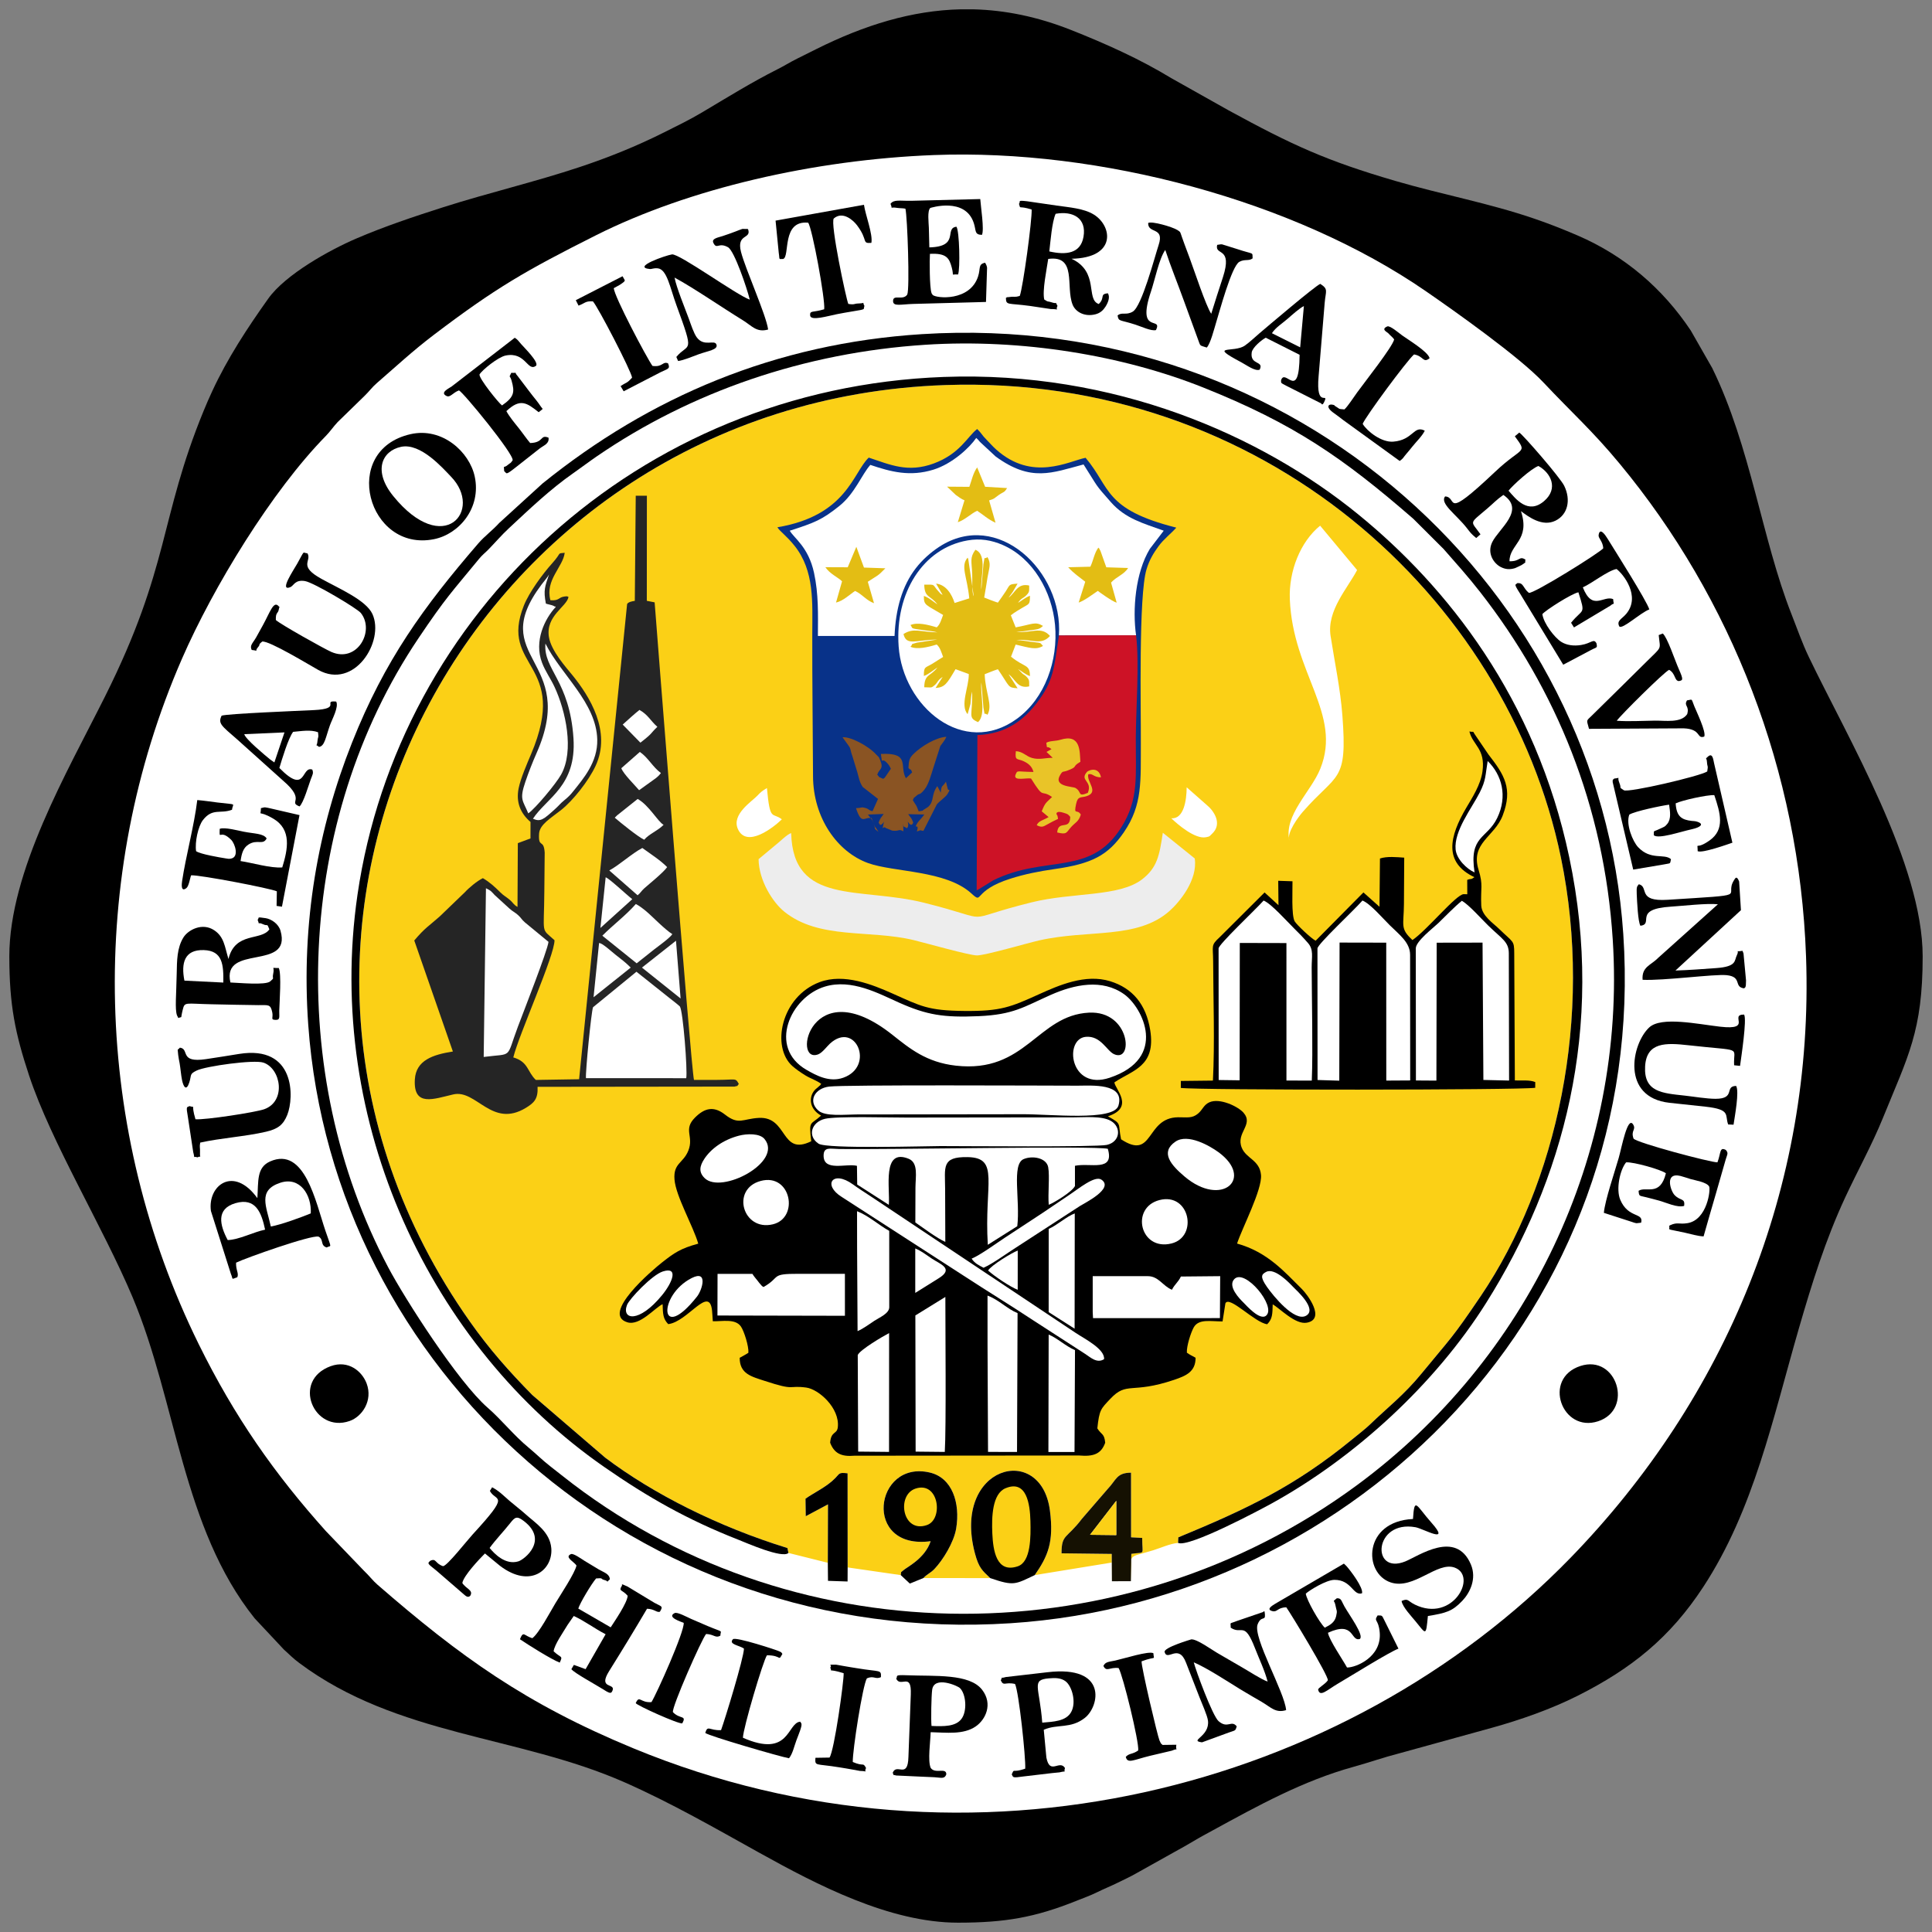 <?xml version="1.0" encoding="UTF-8"?>
<!DOCTYPE svg PUBLIC "-//W3C//DTD SVG 1.1//EN" "http://www.w3.org/Graphics/SVG/1.1/DTD/svg11.dtd">
<!-- Creator: CorelDRAW 2017 -->
<svg xmlns="http://www.w3.org/2000/svg" xml:space="preserve" width="26.458mm" height="26.458mm" version="1.1" style="shape-rendering:geometricPrecision; text-rendering:geometricPrecision; image-rendering:optimizeQuality; fill-rule:evenodd; clip-rule:evenodd"
viewBox="0 0 2645.82 2645.82"
 xmlns:xlink="http://www.w3.org/1999/xlink">
 <rect x="0" y="0" width="2645.82" height="2645.82" fill="#808080" stroke="none"/>
 <defs>
  <style type="text/css">
    .fil0 {fill:black}
    .fil3 {fill:#083289}
    .fil9 {fill:#151102}
    .fil4 {fill:#252525}
    .fil8 {fill:#8A5423}
    .fil5 {fill:#CD1226}
    .fil7 {fill:#E3BD14}
    .fil10 {fill:#E9C428}
    .fil6 {fill:#EDEDED}
    .fil2 {fill:#FBD016}
    .fil1 {fill:white}
  </style>
 </defs>
 <g id="Layer_x0020_1">
  <g id="_1904287483552">
   <path class="fil0" d="M12.78 1309.8c0,66.44 7.95,105.26 27.02,162.95 30.27,91.57 101.26,207.62 141.75,303.7 60.42,143.38 67.84,315.59 167.2,439.83l40.13 42.84c8.37,7.4 11.52,11.25 20.99,18.32 134.19,100.2 299.64,99.02 445.71,163.5 63.81,28.18 124.1,62.92 184.96,96.72 77.67,43.13 177.46,95.38 271.46,95.38 64.38,0 105.32,-7.14 162.21,-29.94 9.85,-3.95 19.15,-7.24 27.79,-11.52 9.28,-4.59 19.15,-8.55 28.39,-13.1 8.34,-4.11 18.11,-8.6 26.07,-13.23l51.83 -28.96c9.56,-5.35 17.33,-9.52 26.45,-15.03 8.19,-4.96 16.57,-9.41 25.19,-14.12 62.72,-34.27 124.29,-68.36 194.05,-87.63 21.45,-5.92 40.37,-12.74 62.4,-18.39l126.65 -34.94c38.65,-10.68 81.6,-25.76 117.65,-43.93 73.69,-37.14 126.39,-79.46 171.94,-149.04 69.27,-105.8 95.19,-230.68 130.87,-353.88 18.05,-62.33 36.44,-121.2 63.28,-179.09 17.13,-36.93 36.69,-71.92 52,-109.59 34.21,-84.21 54.28,-118.32 54.28,-220.85 0,-126.33 -102.35,-298.61 -155.76,-409.78 -9.37,-19.49 -15.79,-38.41 -23.93,-59.04 -40.4,-102.4 -55.72,-229.18 -108.51,-336.94l-29.38 -51.41c-38.23,-57.35 -90.42,-102.5 -155.62,-130.43 -19.44,-8.32 -37.51,-15.49 -58.2,-22.59 -62.55,-21.47 -126.43,-33.07 -190.59,-51.79 -94.16,-27.47 -141.21,-48.98 -228.61,-96.74l-78.28 -44c-43.29,-26.32 -89.94,-47.22 -137.14,-65.93 -46.17,-18.3 -90.59,-27.31 -134.18,-28.38l-17.48 0c-66.5,1.58 -131.32,21.39 -197.71,54.59 -8.74,4.37 -17.47,8.75 -26.22,13.08 -9.65,4.79 -16.48,9.28 -26.94,14.55 -34.7,17.47 -69.23,38.82 -102.79,58.79 -17.66,10.51 -34.28,18.52 -52.94,27.85 -37.13,18.57 -74.85,33.8 -114.55,47.03 -61.14,20.38 -126.2,35.64 -187.24,55.14 -40.35,12.9 -79.48,25.93 -118.82,42.77 -36.2,15.5 -97.04,49.07 -120.74,82.33 -28.42,39.91 -55.92,81.8 -76.61,126.46 -4.47,9.64 -8.08,17.92 -11.95,27.35 -60.99,148.79 -45.91,212.87 -135.07,391.17 -51.52,103.06 -131.01,238.85 -131.01,355.92z"/>
   <path class="fil1" d="M1278.71 212.35c-164.1,6.34 -335.18,45.84 -462.86,110.01 -96.8,48.65 -137.64,72.37 -221.84,136.27 -28.57,21.68 -52.15,43.67 -78.05,66.1 -6.74,5.83 -10.57,11.59 -17.08,17.78l-36.5 35.55c-6.04,6.45 -10.12,12.8 -16.12,18.91 -73.95,75.35 -154.26,206.96 -197.03,305.1 -130.87,300.23 -121.19,646.34 22.92,938.74 49.18,99.78 104.01,177.81 174.15,256.02l52.47 54.61c6.66,6.23 11.54,13 18.24,18.81 113.53,98.6 202.84,163.05 350.32,223.99 462.44,191.1 974.96,56.66 1283.49,-260.9 211.67,-217.87 333.82,-506.94 322.51,-823.55 -9.07,-253.95 -102.55,-490.51 -255.19,-674.71 -37.98,-45.83 -64.24,-68.56 -104.61,-111.48 -32.97,-35.05 -121.83,-97.91 -161.11,-124.98 -179.71,-123.85 -446.12,-195.05 -673.71,-186.27z"/>
   <path class="fil0" d="M1262.58 457.6c-201.15,12.69 -372.96,86.13 -519.62,204.52l-59.4 54.17c-9.01,10.05 -19.69,17.61 -28.7,28.07 -74.33,86.24 -127.87,159.42 -172.8,272.69 -46.34,116.83 -69.95,246.21 -59.93,386.4 33.6,469.84 448.37,852.89 961.97,819.52 473.24,-30.74 873.49,-431.6 838.94,-943.76 -31.77,-470.86 -447.94,-853.94 -960.46,-821.61z"/>
   <path class="fil1" d="M1267.6 472.12c-166.18,10.7 -321.43,64.42 -450.4,152.91 -11.01,7.55 -20.59,14.91 -31.83,22.75 -31.83,22.18 -60.14,49.3 -88.28,75.49 -10.66,9.93 -17.89,18.63 -27.91,28.92 -5.02,5.17 -8.42,7.42 -13.06,13.07 -37.69,45.94 -45.13,52.41 -83.2,109.02 -167.89,249.57 -182.31,595.51 -41.01,861.83 22.8,42.98 95.39,156.42 135.91,191.68 19.48,16.96 35.39,37.58 56.42,54.96 10.37,8.56 18.33,16.74 29.3,25.26 10.54,8.19 19.57,15.53 30.64,23.94 312.23,237.11 755.21,237.25 1074.66,1.57 231.78,-171 368.75,-451.09 349.76,-746.92 -11.73,-182.81 -77.67,-342.69 -181.52,-475.73 -16.88,-21.62 -33.36,-39.92 -50.14,-59.05l-41.51 -41.4c-96.01,-83.36 -163.32,-130.1 -287.6,-179.72 -110.29,-44.04 -248.68,-67.05 -380.23,-58.58z"/>
   <path class="fil2" d="M1079.73 2126.71l53.94 13.49 0.23 -80.06 -30.44 16.28 -0.36 -24.02c11.74,-8.33 29.32,-16.24 40.96,-28.37 6,-6.26 4.65,-7.79 16.67,-6.36l0.09 128.87 72.76 10.53c0.85,-6.31 -0.34,-2.87 3.88,-6.82 4.33,-4.04 29.11,-15.72 37.09,-39.63 -93.77,12.59 -77.42,-111.84 -1.18,-94.02 30.69,7.18 41.94,41.69 36.06,76.8 -3.16,18.87 -18.22,43.2 -29.79,55.31 -5.53,5.79 -9.6,6.57 -15.1,12.39l91.56 0.07c-10.65,-10.19 -15.54,-13.58 -20.93,-33.8 -31.88,-119.84 90.35,-152.74 102.64,-58.93 5.68,43.43 -2.74,62.74 -20.77,88.61l105.64 -17.2 0.07 25.62 -0.26 -37.42 -68.75 -0.83c0,-26.58 6.83,-19.48 27.92,-47.27l35.43 -41.02c11.79,-12.33 11.95,-22.05 31.84,-22.16l0.05 88.54 15.23 0.81c0.01,24.99 5.05,18.86 -14.9,21.83l-0.59 37.44c0.28,-40.53 -6.02,-30.85 30.6,-42.35 10.86,-3.41 23.03,-9.04 34.04,-10.07l0.32 -7.58c94.46,-39.09 159.37,-69.84 237.73,-133.9 7.77,-6.35 18.64,-14.74 24.98,-20.9 23.52,-22.83 46.02,-39.82 70.3,-69.45 40.64,-49.61 40.98,-46.8 81.32,-106.45 103.45,-152.99 154.97,-381.03 109.58,-600.49 -73.97,-357.65 -410.17,-661.77 -843.06,-646.88 -651.44,22.41 -1031.6,743.26 -650.91,1282.71 26.38,37.38 53.14,67.67 85.28,100.34l99.83 85.79c65.86,49.79 154.84,94.57 249.65,123.86l1.35 6.69z"/>
   <path class="fil0" d="M1124.73 1484.49c-0.34,0.44 -0.97,0.47 -1.16,1.2 -0.19,0.73 -0.91,0.94 -1.17,1.18l-2.39 2.18c-1.73,1.57 -3.04,2.34 -4.58,4.15 -8.08,9.56 -7.24,25.4 9.02,34.58 -14.76,13.42 -16.94,5.85 -13.5,35.14 -42.09,20.72 -31.72,-34.06 -71.62,-31.99 -22.4,1.16 -27.5,10.31 -46.5,-4.57 -15.39,-12.06 -27.9,-9 -41.02,4.1 -16.74,16.69 -1.2,25.51 -9.18,45.36 -7.03,17.46 -20.69,16.92 -18.92,39.43 1.8,22.96 25.53,63.68 32.54,87.89 -24.24,6.52 -32.99,12.75 -48.92,25.21 -14.53,11.38 -84.77,71.21 -48.25,82.48 17.17,5.29 37.48,-19.76 48.35,-24.8 0.4,13.6 0.56,19.92 7.68,27.32 26.82,-3.14 56.32,-54 60.05,-18.36 0.47,4.51 0.62,9.78 1,14.42 12.73,0.39 30.92,-3.98 38.56,7.29 4.35,6.43 10.81,26.89 10.2,35.85 -2.99,2.15 -8.54,4.94 -11.92,6.93 -0.11,22.03 16.09,25.65 34.29,31.63 43.01,14.12 30.99,5.71 56.74,9.1 17.3,2.27 46.13,28.11 43.34,54.23 -1.1,10.29 -9.25,4.9 -10.51,21.35 5.53,14.31 14.89,19.37 33.17,17.77l307.93 -0.29c19.31,1.67 30,-1.9 35.57,-17.48 -1.15,-12.95 -5.04,-10.48 -10.76,-19.65 2.71,-25.6 4.74,-26.61 17.72,-40.42 23,-24.47 28.53,-6.16 87.48,-26.08 16.44,-5.56 29.4,-11.16 29.36,-30.25 -3.68,-1.93 -8.98,-4.61 -11.95,-6.96 -0.5,-9.01 5.42,-27.36 9.29,-34.41 6.8,-12.4 23.33,-8.26 39.6,-8.36l3.88 -24.78c5.26,-11.24 40.25,26.53 57.25,28.62 7.28,-7.42 7.14,-13.8 7.54,-27.23 9.75,5.4 30.8,27.98 46.61,25.14 26.3,-4.71 1.26,-38.38 -6.93,-46.39 -23.06,-22.56 -46.19,-50.25 -88.49,-62 7.06,-21.57 34.57,-73.87 32.77,-93.96 -1.84,-20.5 -20.17,-22.21 -26.33,-37.2 -8.52,-20.72 16.86,-31.41 2.34,-48.09 -7.29,-8.37 -32.56,-20.68 -46.87,-14.13 -7.64,3.49 -9.01,10.01 -15.31,15.36 -8.28,7.01 -15.54,4.91 -27.49,5.08 -44.8,0.65 -32.93,59.77 -77.97,30.16 -4.7,-22.85 1.94,-20.35 -18.03,-31.48 37.3,-12.27 9.63,-37.51 8.87,-46.46 24.71,-16.81 57.06,-21.41 49.08,-71.49 -5.63,-35.27 -24.03,-57.48 -54.83,-67.03 -34.01,-10.55 -70.74,5.76 -97.53,17.86 -38.76,17.51 -52.08,23.32 -102.1,22.85 -50.22,-0.46 -59.6,-6.58 -98.68,-23.97 -26.97,-12 -66.25,-28.05 -99.62,-15.51 -53.07,19.95 -66.63,89.09 -37.12,115.07 4.57,4.02 11.29,8.77 17.8,12.75 7.18,4.38 15.87,7 21.62,11.66z"/>
   <path class="fil3" d="M1189.72 626.67c-21.74,20.71 -30.03,79.46 -125.09,95.41 3.62,5.99 12.47,11.51 23.57,25.49 27.39,34.49 24.28,76.89 24.19,121.15 -0.15,64.73 0.77,129.61 1.03,194.36 0.23,57.15 33.35,103.68 75.3,118.85 35.36,12.79 106.7,9.59 141.7,41.72 16.84,15.46 0.34,-3.69 54,-20.55 19.21,-6.03 38.2,-9.86 59.32,-12.86 51.43,-7.31 73.56,-18.6 95.45,-50.59 25.84,-37.76 22.86,-70.42 23.16,-122.44 0.26,-45.07 -3.22,-201.08 7.77,-237.49 3.95,-13.08 9.53,-22.17 16.44,-31.65 7.38,-10.13 17.23,-17.34 24.35,-25.49 -99.54,-25.14 -89.63,-54.76 -124.23,-95.65 -23.39,4.76 -72.91,33.02 -122.45,-11.34 -5.74,-5.15 -8.28,-8.55 -13.01,-13.22 -7.07,-6.97 -6.56,-8.73 -13.02,-14.85 -13.19,10.1 -23.34,33.85 -59.43,47.18 -35.45,13.08 -59.64,1.73 -89.05,-8.03z"/>
   <path class="fil4" d="M869.35 822.87c-3.93,0.54 -9.14,1.63 -10.54,4.37l-65.75 650.74 -59.25 0.95c-11.95,-11.25 -9.88,-24.64 -30.87,-30.84 7.81,-31.65 56.87,-140.28 56.44,-160.49 -19.03,-17.34 -14.35,-5.8 -13.93,-67.32l0.49 -52.66c-1.27,-19.58 -8.95,-5.23 -7.68,-25.93 0.78,-12.61 15.92,-21.09 30.32,-32.53 16.05,-12.76 37.39,-39.56 47.01,-60.17 22.11,-47.38 -8.42,-95.63 -31.42,-124.02 -8.85,-10.92 -29.32,-33.54 -32.41,-52.49 -4.77,-29.21 24.53,-41.68 26.8,-54.98 -2.01,-0.73 -0.94,-1.19 -5.44,-0.61 -8.73,1.11 -6.79,6.05 -19.33,5.11 -7.57,-27.72 17.34,-45.6 19.57,-64.98 -11.23,1.24 -3.16,-1.17 -17.2,14.45 -12.96,14.42 -31.37,39.47 -38.64,57.58 -34.87,86.85 63.35,77.58 9.67,203.98 -5.37,12.67 -14.13,32.8 -16.89,46.35 -4.02,19.66 2.76,34.72 16.23,46.28l-0.04 22.56 -17.33 6.46 -0.44 87.31c-6.03,-3.48 -5.44,-5.39 -11,-10.02 -4.72,-3.94 -7.79,-5.23 -12.3,-9.71 -8.08,-8.02 -14.99,-14.26 -24.12,-19.65 -7.79,3.72 -19.32,13.37 -24.62,19.25l-34.48 33.16c-14.29,12.75 -20.13,15.42 -34.87,32.95l52.88 152.04c-27.33,4.29 -50.54,11.93 -52.08,38.24 -2.24,38.25 26.04,26.64 52.62,20.53 31.69,-7.29 52.7,46.8 99.37,18.42 11.11,-6.76 16.91,-12.14 16.08,-28.82l269.65 -0.32c6.95,-1.94 1.98,0.76 5.94,-3.57 -4.7,-8.68 -3.41,-5.71 -29.51,-5.62 -10.63,0.04 -21.28,0.01 -31.91,0.01 -4.22,-17.32 -52.94,-641.72 -53.86,-653.98l-10.72 -2.09 0.1 -143.92 -15.26 0 -1.28 143.98z"/>
   <path class="fil0" d="M2019.2 1201.27c-6.02,4.29 -3.49,1.21 -9.88,3.72l0.09 19.66 -4.92 -0.13c-10.15,0.1 -50.57,49.62 -70.18,62.84 -17.28,-16 -11.84,-19.5 -11.65,-49.61 0.13,-21.08 0.28,-42.15 0.38,-63.22 -10.47,-0.71 -23.53,-2.08 -33.22,1.16l-0.64 66.12 -22 -19.66 -65.45 66.14c-5.87,-2.89 -26.22,-22.07 -28.75,-26.64 -4.61,-8.34 -2.74,-42.91 -2.95,-54.77l-19.53 -0.66 0.36 33.43 -19.05 -17.45 -61.66 61.44c-12.27,11.23 -8.87,11.25 -8.78,32.71 0.21,52.61 2.33,111.56 -0.29,163.49l-43.92 0.49 -0.07 9.53c23.58,3.26 461.55,3.06 485.35,-0.16l0.05 -7.85c-7.91,-3.19 -17.74,-1.83 -27.93,-2.23l-0.85 -174.18c-0.05,-17.99 -1.39,-14.47 -20.82,-33.43 -8.18,-7.99 -23.73,-18.02 -24.34,-31.95 -1.08,-24.68 2.95,-27.37 -3.74,-49.1 -11.26,-36.63 21.88,-44.83 33.11,-74.22 14.08,-36.81 2.34,-55.51 -19.53,-83.54l-16.74 -24.64c-6.66,-9.33 -1.02,-5.18 -9.33,-6.82 4.58,18.92 22.13,23.51 17.93,54.58 -2.48,18.38 -14.27,36.43 -22.2,49.89 -22.91,38.89 -31.75,74.89 11.15,95.06z"/>
   <path class="fil1" d="M1450.17 870.21l105.65 -0.22c-5,-34.81 -1.05,-85.55 18.88,-118.36l18.99 -24.85c-27.91,-10.1 -52.33,-16.38 -72.3,-39.03 -23.11,-26.21 -16.28,-18.57 -37.49,-51.7 -43.17,11.36 -71.83,24.59 -120.4,-10.92l-20.44 -18.98c-3.31,-3.1 -2.27,-3.09 -6.17,-6.38 -9.2,13.53 -33.02,35.49 -58.55,43.4 -32.13,9.95 -58.21,3.02 -86.44,-6.51 -11.84,13.3 -21.35,39.44 -42.56,56.34 -23.57,18.78 -32.9,22.54 -67.76,33.79 5.7,10.13 25.51,22.11 33.2,57.64 6.32,29.2 5.49,56.57 5.31,86.53l104.97 0c1.48,-36.84 10.35,-68.5 29.11,-92.76 8.8,-11.4 20.21,-21.6 32.03,-29.33 80.1,-52.32 169.99,33.83 163.97,121.34z"/>
   <path class="fil5" d="M1555.82 869.99l-105.65 0.22c-6.66,44.42 -6.94,62.22 -30.69,92.96 -16.32,21.12 -40.08,41.99 -80.94,43.47l-1.02 212.8c0.65,-0.3 1.51,-1.46 1.81,-0.97l20.99 -12.98c72.1,-35.35 132.51,-4.83 175.03,-72.06 24.48,-38.71 19.87,-69.84 20.11,-122.77 0.18,-40.36 5.08,-102.72 0.36,-140.67z"/>
   <path class="fil0" d="M1079.73 2126.71l-1.35 -6.69c-94.81,-29.29 -183.79,-74.07 -249.65,-123.86l-99.83 -85.79c-32.14,-32.67 -58.9,-62.96 -85.28,-100.34 -380.69,-539.45 -0.53,-1260.3 650.91,-1282.71 432.89,-14.89 769.09,289.23 843.06,646.88 45.39,219.46 -6.13,447.5 -109.58,600.49 -40.34,59.65 -40.68,56.84 -81.32,106.45 -24.28,29.63 -46.78,46.62 -70.3,69.45 -6.34,6.16 -17.21,14.55 -24.98,20.9 -78.36,64.06 -143.27,94.81 -237.73,133.9l-0.32 7.58c14.61,6.82 112.73,-45.51 128.69,-54.32 113.35,-62.56 223.25,-163.11 293.25,-274.44 104.63,-166.42 163.38,-374.77 113.72,-610.31 -46.04,-218.34 -167.47,-370.4 -288.68,-469.23 -133.93,-109.2 -334.63,-197.05 -568.1,-188.44 -419.76,15.47 -746.84,325.27 -802.68,709.1 -45.38,311.88 100.53,618.71 337.53,783.39 59.82,41.56 113.93,72.39 183.96,99.86 11.27,4.42 60.4,26.18 68.68,18.13z"/>
   <path class="fil1" d="M1325.07 740.09c-61.25,10.67 -99.54,72.09 -94.41,145.07 5.82,82.67 88.87,152.47 162.05,99.14 38.4,-27.99 56.62,-79.76 52.12,-128.65 -4.19,-45.46 -30.07,-91.17 -71.47,-109.25 -15.65,-6.84 -31.16,-9.29 -48.29,-6.31z"/>
   <path class="fil6" d="M1038.85 1176.61c0.36,29.29 19.42,59.11 35.23,71.89 47.61,38.51 116.83,24.37 177.16,38.94 15.3,3.7 76.97,21.19 86.88,20.98 12.22,-0.26 67.55,-16.59 85.1,-20.57 67.31,-15.26 133.91,-1.09 178.23,-40.12 13.34,-11.75 39.21,-42.52 34.7,-72.12l-43.69 -35.18c-4.65,31.67 -7.95,47.89 -28.13,63.61 -31.42,24.48 -95.15,17.69 -151.82,31.76 -103.96,25.82 -43.65,26.39 -147,0.49 -87.9,-22.02 -179.44,4.07 -182.03,-95.4 -5.41,1.38 -16.56,12.85 -21.89,16.77l-22.74 18.95z"/>
   <path class="fil1" d="M1129.74 1351.09c-47.37,14.21 -78.42,83.28 -25.41,113.95 13.2,7.63 31.42,17.69 50.6,10.84 43.82,-15.65 16.64,-78.55 -18.31,-46.69 -4.12,3.76 -10.47,12.55 -16.15,14.71 -36.61,13.92 -10.05,-115.3 101.65,-26.75 23.69,18.77 46.49,37.69 86.83,42.24 95.98,10.83 111.6,-69.03 182.44,-72.59 56.4,-2.83 61.44,69.12 34.27,56.87 -10.1,-4.56 -18.03,-25.48 -38.55,-23.76 -30.44,2.56 -22.22,74.4 32.56,56.04 80.51,-26.99 45.06,-96.28 19.94,-114.26 -30.18,-21.59 -68.1,-13.59 -100.63,0.8 -37.09,16.42 -50.67,27.06 -99.05,29.14 -47.66,2.04 -70.44,-1.52 -108.68,-18.54 -27.63,-12.29 -64.89,-32.99 -101.51,-22z"/>
   <path class="fil1" d="M1173.58 1596.58l0.34 25.62 43.3 27.79c1.92,-22.74 -9.66,-78.09 27.21,-63.06 13.54,5.51 9.33,24.69 9.26,39.49 -0.07,15.89 -0.18,31.79 -0.16,47.68 10.32,7.22 29.99,21.83 41.05,26.65 -0.05,-24.04 -0.19,-48.1 -0.26,-72.15 -0.09,-30.33 -5.36,-44.59 30.79,-43.96 44.5,0.77 22.54,36.19 27.66,120.08l40.37 -25.47c4.2,-35.54 -8.07,-84.69 8.65,-91.86 12.15,-5.21 31.38,-1.76 33.71,11.18 2.23,12.37 -0.61,36.61 0.74,51.37 7.53,-2.96 32.07,-17.8 35.88,-25.7l-0.01 -27.71c20.84,-4.47 54.5,8.85 45.02,-23.25 -15.79,-4.36 -304.32,1.36 -368.96,0.22 -11.48,-0.21 -20.22,-3.17 -20.27,9.08 -0.08,22.2 30.63,10.45 45.68,14z"/>
   <path class="fil7" d="M1333.5 816.37l-7.55 -51.07c-0.17,-0.38 -0.49,-1.1 -0.85,-1.57 -10.13,11.6 -0.5,26.03 2.28,55.72l-20.07 6.33c-3.78,-11.9 -11.58,-24.99 -25.4,-26.56l9.02 15.52c-4.62,-2.92 -0.31,0.87 -5.41,-4.56 -9.77,-10.43 -3,-9.5 -19.79,-9.55 0.32,18.28 8.2,14.17 18.1,27.11 -6.96,-4.61 -11.22,-9.04 -18.63,-11.64 -0.09,13.18 2.18,11.53 26.36,26.06 -2.3,5.78 -3.98,13 -8.76,16.98 -12.64,-3.86 -26.95,-7.21 -35.94,-3.15 4.09,4.6 -2.7,4.34 18.98,7.13 5.86,0.75 13.13,1.48 17.81,2.88 -23.98,-0.55 -32.48,-6.55 -46.36,2.28 4.03,16.65 16.46,8.1 46.36,7.54l-27.98 4.25c-11.21,3.56 -3.61,-0.07 -8.79,5.65 8.8,4.05 23.32,0.83 35.87,-3.07 4.84,3.97 6.55,11.16 8.83,17.02 -5,2.93 -9.16,5.92 -15.34,9.62 -9.23,5.51 -11.15,3.28 -11.03,16.4 6.76,-2.39 11.85,-7.13 18.6,-11.61 -9.71,12.64 -17.77,8.75 -18.08,27.11 10.11,-0.03 9.01,1.74 14.86,-3.42 3.4,-3 3.47,-6.42 10.34,-10.73l-9.7 15.16c12.72,-1 15.43,-5.58 27.36,-25.79l18.13 6.65c0.33,17.59 -12.32,42.69 -1.62,55l3.93 -13.95c0.66,-6.11 0.78,-11.94 2.19,-17.04 1.1,33.18 -6.54,35.34 8.22,41.86 11.17,-10.23 2.73,-38.07 4.49,-54.42l2.86 34.5c2.66,14.09 -0.09,5.44 5.51,9.85 7.58,-13.4 -2.99,-30.22 -3.79,-55.55 5.55,-2.16 12.69,-5.17 18.08,-6.82 16.95,24.84 13.1,25.04 26.98,26.07l-12.31 -19.2c9.02,6.31 12.11,20.34 28.18,16.6 -0.07,-7.72 0.71,-8.85 -4.15,-13.71 -2,-1.99 -2.98,-2.07 -5.07,-3.8l-6.06 -6.22c6.46,3.89 9.52,7.01 16.33,9.69 -0.02,-16.75 -7.33,-11.35 -25.89,-26.63l6.32 -16.58c19.62,4.56 27.77,7.64 37.45,1.92 -5.13,-5.59 -1.11,-3.6 -17.71,-5.93 -7.5,-1.05 -10.38,-1.79 -18.81,-2.17 20.17,-2.19 33.63,8.32 46.07,-5.62 -12.17,-13.87 -25.61,-3.51 -46.07,-5.62 7.34,-0.38 10.44,-0.83 16.83,-1.85 3.12,-0.49 7.41,-0.81 10.12,-1.4 2.62,-0.57 3.03,-0.51 5.35,-1.65 0.51,-0.25 1.07,-0.68 1.5,-0.94l2.75 -2.29c-11.19,-6.56 -14.53,-2.12 -37.48,1.99l-6.6 -16.51c5.3,-4.27 10.83,-7.31 15.78,-10.31 9.45,-5.74 10.35,-3.9 10.41,-16.46 -6.87,2.66 -9.88,5.79 -16.37,9.71 4.95,-7.16 6.68,-5.7 11.09,-10.07 4.95,-4.91 4.13,-5.79 4.21,-13.65 -16.14,-3.76 -19.22,10.26 -28.21,16.6 2.82,-3.77 3.5,-4.72 5.73,-7.93l6.59 -11.26c-12.45,0.91 -10.21,1.21 -16.18,10.5 -3.65,5.68 -7.19,10.29 -10.78,15.52 -5.17,-1.6 -14.42,-5.23 -18.76,-6.99 1.69,-8.98 2.99,-18.14 4.53,-27.4 2.28,-13.61 5.34,-18.58 -0.04,-27.97 -5.68,4.46 -2.85,-4.32 -5.54,9.87l-2.85 34.47c-1.69,-15.83 8.97,-47.3 -8.14,-54.4 -7.95,11.06 -5.11,15.64 -4.36,33.01 0.31,7.38 -0.68,26.72 2.07,30.49z"/>
   <path class="fil0" d="M562.25 594.57c-97.2,22.04 -58.52,162.06 32.06,143.83 34.8,-7 64.92,-43.08 55.84,-85.71 -7.18,-33.73 -44.47,-67.96 -87.9,-58.12z"/>
   <path class="fil1" d="M1765.71 1151.23c-4.14,-10.93 13.19,-33.43 18.47,-39.49 47.12,-54.09 61.33,-38.94 54.17,-132.02 -2.81,-36.57 -10.51,-72.46 -16.15,-108.76 -5.42,-34.88 23.53,-65.54 36.32,-90.3l-50.64 -60.76c-26.99,21.94 -43.08,62.08 -41.49,100.87 4.14,101.3 71.83,156.95 41.84,231.71 -12.88,32.12 -50.28,63.61 -42.52,98.75z"/>
   <path class="fil1" d="M1135.5 1488.04c-19.25,2.27 -29.63,19.6 -14.83,32.81 9.55,8.53 36.33,5.43 51.58,5.37l227.09 -0.32c38.44,-0.32 125.97,9.87 132.34,-11.81 9.2,-31.3 -37.18,-27.25 -55.92,-27.28 -45.56,-0.07 -318.01,-1.4 -340.26,1.23z"/>
   <path class="fil1" d="M1129.63 1532.22c-18.48,4.51 -24.31,23.69 -8.61,34.03 11.35,7.46 147.85,3.25 166.96,3.25 30.74,0.01 213.44,1.57 227.71,-1.58 18.53,-4.08 20.34,-24.46 5.61,-32.88 -12.7,-7.27 -36.51,-4.77 -52.09,-4.84l-227.09 0.28c-22.38,0.12 -96.49,-2.17 -112.49,1.74z"/>
   <path class="fil1" d="M802.47 1476.51l137.32 0.04c1.92,-10.56 -4.38,-92.4 -8.73,-98.23 -0.81,-1.1 -12.29,-10.03 -14.37,-11.66l-45.08 -35.9 -59.45 48.62c-2.41,5.76 -10.58,89.29 -9.69,97.13z"/>
   <path class="fil1" d="M1938.87 1298.89l0.2 180.78 28.05 0.19 0.38 -188.86 62.81 -0.11 1.15 188.06 35.19 0.83 -0.37 -174.34c-0.09,-15.88 -9.52,-19.7 -28.37,-38.09 -9.52,-9.29 -25.98,-28 -35.91,-33.75 -11.06,9.01 -21.71,20.46 -32.41,30.7 -7.03,6.73 -30.72,24.67 -30.72,34.59z"/>
   <path class="fil1" d="M1668.82 1298.89l0.12 180.16 28.72 0.38 0.2 -188.08 63.87 0.15 0.02 188.25 34.71 0.09c1.66,-40.38 -0.02,-111.13 -0.16,-154.75 -0.05,-14.92 3,-24.45 -5.12,-33.72 -7.14,-8.15 -12.13,-13.24 -19.16,-20.15 -9.39,-9.23 -31.09,-33.72 -41.54,-37.94 -11.95,13.39 -61.66,59.93 -61.66,65.61z"/>
   <path class="fil1" d="M1804.23 1298.89l0.11 180.14 29.76 0.92 0.4 -189.13 63.91 0.13 0.07 188.88 32.74 -0.19 -0.13 -172.02c-0.06,-16.77 -14.12,-27.05 -28.07,-40.76 -9.01,-8.86 -26.6,-29.47 -37.16,-33.6 -12.35,14.14 -61.63,59.82 -61.63,65.63z"/>
   <path class="fil0" d="M352.46 1640.82c-32.84,-45.3 -68.49,-17.07 -63.6,17.61l27.35 86.17c3.5,7.93 -0.34,7.72 8.82,4.51 2.25,-5.86 -2.12,-9.35 -1.73,-19.91 12.47,-6.23 103.56,-38.49 112.97,-35.67 7.48,3.96 1.93,11.98 11.04,14.83 6.54,-3.65 7.29,3.46 -1.81,-23.36 -13.1,-38.62 -28.21,-115.39 -75.56,-94.46 -18.78,8.3 -15.94,27.08 -17.48,50.28z"/>
   <path class="fil0" d="M1356.1 2161.17c32.53,11.16 34.12,8.57 60.94,-4.12 18.03,-25.87 26.45,-45.18 20.77,-88.61 -12.29,-93.81 -134.52,-60.91 -102.64,58.93 5.39,20.22 10.28,23.61 20.93,33.8z"/>
   <path class="fil1" d="M662.41 1447.47c40.98,-5.35 29.89,3.67 46.88,-41.54 8.52,-22.67 40.24,-103.38 41.88,-116.07l-32.38 -26.71c-4.87,-4.24 -4.65,-5.77 -9.42,-10.06 -3.93,-3.54 -7.36,-4.97 -11.31,-8.5l-20.51 -18.74c-6.14,-6.45 -4.59,-5.63 -12.05,-9.43l-3.09 231.05z"/>
   <path class="fil0" d="M352.79 1259.58c3.7,9.36 -1.79,1.84 7.68,6.22 6.76,3.13 4.63,-2.36 8.44,6.88 -11.18,16.3 -46.88,2.77 -56.04,40.65 -5.26,-17.35 -5.92,-30.33 -19.58,-39.42 -16.28,-10.83 -35.74,-0.48 -42.15,9.99 -8.76,14.3 -8.81,31.28 -9.16,49.92 -0.53,28.45 -2.58,47.93 0.34,56.52l1.92 3.84c6.28,-2.88 2.48,2.69 6.01,-11.35 2.82,-11.26 2.93,-8.24 39.84,-7.51 21.14,0.42 42.32,0.97 63.46,1.18 13.84,0.14 16.97,-1.81 19.34,10.02 1.51,7.53 -2.91,10 4.66,10.19 6.62,0.16 4.66,-4.7 4.88,-12.45 0.35,-12.5 3.24,-50.48 -0.63,-58.61 -12.09,0.36 -5.23,-2.91 -7.63,7.8 -1.79,8.01 2.54,4.86 -4.27,10.63 -6.44,5.36 -42.9,1.83 -54.36,1.41 -12.17,-53.59 84.44,-15.13 68.64,-70.78 -2.79,-9.82 -12.83,-16.11 -20.35,-17.31 -14.1,-2.25 -7.93,-0.3 -11.04,2.18z"/>
   <path class="fil0" d="M2074.52 597.48c17.88,24.52 10.49,13.18 -26.8,48.43 -73.18,69.16 -50.39,34.88 -68.67,33.92 -7.6,9.56 14.66,24.28 29.29,42.77 5.58,7.06 6.07,8.28 13.31,14.21l5.83 -5.09c-13.67,-19.35 -16.38,-13.32 9.52,-35.5 8.81,-7.55 11.94,-11.44 21.77,-18.44 30.7,20.8 -5.79,45.86 -15.1,64.45 -7.75,15.46 2.15,29.41 11.36,34.17 6.48,3.36 12.36,3.91 19.9,1.61 0.87,-0.27 8.85,-4.16 8.98,-4.26 7.81,-5.73 3.77,-1.02 5.15,-7.48 -9.07,-5.32 -6.71,2.63 -21.86,2.38 -0.14,-23.47 28.9,-28.5 15.71,-68.63 10.08,7.44 29.02,21.97 47.27,13.04 16.72,-8.18 21.54,-28.15 11.93,-47.84 -5.52,-11.31 -56.32,-69.81 -61.5,-72.84l-6.09 5.1z"/>
   <path class="fil0" d="M1395.47 279.16c2.56,8.43 -1.52,1.73 17.34,7.79 0.75,14.15 -11.84,106.45 -16.25,118.28 -8.05,2.35 -6.4,0.4 -14.19,1.55 -5.33,0.78 -1.51,-0.67 -4.81,1.21 0.24,10.51 2.37,6.84 32.62,10.94l28.86 4.3c14.36,0.01 5.37,3.26 9.18,-4.32 -4.36,-7.43 1.72,-1.57 -8.99,-5.15 -5.52,-1.85 -2.34,0.77 -9.16,-3.58 -2.86,-12.14 3.44,-41.65 5.43,-55.57 39.62,-5.46 23.64,37.8 33.36,62.49 4.02,10.19 16.56,17.19 31.52,13.27 6.42,-1.68 10.51,-5.57 13.58,-10.4 3.42,-5.39 6.56,-12.93 3.29,-18.32 -12.03,1.21 -3.27,5.96 -12.56,14.69 -18.28,-6.37 1.18,-43.88 -37.23,-61.97 61.86,-1.25 55.97,-44.66 30.63,-60.45 -13.71,-8.54 -33.3,-9.86 -50.9,-12.38l-40.5 -5.9c-14.93,-1.73 -8.28,0.29 -11.22,3.52z"/>
   <path class="fil0" d="M789.48 2143.92c-2.04,10.21 -22.1,40.44 -28.72,51.43 -7.12,11.82 -22.66,41.44 -31.77,48.12 -11.67,-3.47 -12.01,-10.66 -16.96,1.41 10.53,7.22 42.89,27.58 54.5,32.03 4.72,-10.06 1.68,-5.93 -8.36,-15.5 1.14,-9.26 13.03,-25.93 19.19,-36.29l8.4 -12.09c15.26,7.02 28.63,17.32 43.61,25.02l-27.4 47.81 -16.07 -5.84 -3.43 5.88c3.85,5.08 32.91,20.98 40.73,25.91 11.91,7.52 13.56,8.25 15.55,3.54 4.71,-11.09 -20.49,-1.4 -4.52,-26.9 17.58,-28.09 35.77,-57.96 51.85,-85.32 10.43,0.33 13.14,5.56 17.61,4.12 5.01,-8.24 2.05,-6.93 -7.43,-12.24l-37 -22.36c-11.92,-5.38 -5.39,-2.03 -8.25,-0.04 -3.75,6.93 1.18,4.19 8.59,12.8 -0.77,10.05 -18.14,35.16 -23.28,43.19l-44.38 -25.71c2.42,-7.9 18.25,-34.17 24.39,-41.25 10.63,-0.97 5.51,0.67 11,2.03 8.02,1.98 1.33,4.65 7.81,-0.76 -0.3,-7.67 -8.53,-9.65 -15.37,-13.73 -6.64,-3.96 -12.83,-7.69 -19.06,-11.5 -3.81,-2.32 -15.48,-10.87 -18.81,-9.38 -9.33,4.18 3.9,10.06 7.58,15.62z"/>
   <path class="fil0" d="M1233.58 2157.07l12.39 11.59 18.57 -7.56c5.5,-5.82 9.57,-6.6 15.1,-12.39 11.57,-12.11 26.63,-36.44 29.79,-55.31 5.88,-35.11 -5.37,-69.62 -36.06,-76.8 -76.24,-17.82 -92.59,106.61 1.18,94.02 -7.98,23.91 -32.76,35.59 -37.09,39.63 -4.22,3.95 -3.03,0.51 -3.88,6.82z"/>
   <path class="fil0" d="M670.88 2041.74c7.96,15.62 29.74,1.61 -23.68,59.72 -7.8,8.48 -35,43.27 -40.49,43.37 -11.27,-3.78 -9,-11.2 -17.36,-7.46 -4.38,3.94 -4.1,3.61 8.23,13.5l37.61 32.54c2.38,1.98 5.47,5.25 8.79,1.98 4.69,-7.75 -5.72,-9.46 -10.83,-17.45 1.51,-9.97 24.03,-33.61 30.97,-40.52l20.7 17.01c41.81,31.69 72.67,5.07 70.16,-24.31 -1.9,-22.35 -22.1,-34.62 -34.73,-46.03 -6.82,-6.16 -15.42,-12.64 -22.67,-18.89 -8.85,-7.64 -13.42,-12.88 -23.62,-18.43l-3.08 4.97z"/>
   <path class="fil0" d="M1227.36 2298.96c6.07,12.76 21.21,-9.78 19.96,21.7l-3.25 85.44c-0.83,31.13 -16.11,7.77 -21.53,21.69 2.53,5.2 -0.94,1.91 4.73,3.7l32.41 1.5c6.71,0.25 13.29,0.52 19.87,0.87 9.28,0.48 13.89,2.9 16.39,-3.89 0.2,-10.09 -15.42,0.04 -21.41,-8.96 -4.22,-9.89 -0.34,-36 -0.01,-48.83 21.73,0.54 44.65,3.63 61.47,-7.73 13.77,-9.3 24.1,-30.84 8.97,-50.38 -17.33,-22.39 -64.47,-18.31 -103.03,-19.85 -18.09,-0.72 -11.95,0.97 -14.57,4.74z"/>
   <path class="fil0" d="M1370.54 2301.14c4.01,8.72 5.72,1.85 19.49,4.99 5.18,9.93 14.87,101.04 14,116.01 -18.6,6.51 -14.42,-1.34 -18.47,7.83 2.3,4.25 0.34,5.04 16.56,2.78l39.04 -4.6c1.32,-0.13 9.36,-0.85 9.77,-0.95 11.67,-2.92 4.98,1.76 7.54,-5.97 -7.52,-11.93 -20.68,10.38 -25.48,-14.33l-3.59 -38.07c18.89,-8.23 36.68,-0.85 56.3,-16.25 20.05,-15.73 31.65,-72.43 -51.46,-62.48l-56.81 6.57c-9.31,2.7 -3.39,-1.82 -6.89,4.47z"/>
   <path class="fil1" d="M1496.44 1796.74l0.43 8.39 173.78 -0.01 0.35 -57.45 -53.78 0.51c-3.96,8.16 -8.25,10.19 -12.27,18.09 -12.57,-5 -18.13,-18.6 -33.11,-18.6l-75.4 0 0 49.07z"/>
   <path class="fil1" d="M982.52 1801.56l174.58 0.37 -0.03 -57.47c-21.21,0 -42.33,0.07 -63.43,-0.01 -39.56,-0.15 -23.72,4.3 -48.04,18.1 -3.18,-2.11 -1.02,-0.37 -3.81,-3.33 -2.13,-2.28 -2.25,-2.72 -4.04,-4.97 -2.65,-3.34 -5.47,-6.5 -7.32,-9.69l-47.77 -0.05 -0.14 57.05z"/>
   <path class="fil8" d="M1202.44 1094.11l-7.48 16.71c-5.1,-0.56 -4.4,-2.94 -10.04,-4.39 -6.19,-1.59 -3.65,-0.01 -12.66,0.31 7.94,23.98 11.13,11.4 21.39,13.64 8.24,21.38 1.91,6.04 9.41,18.85 -7.73,-6.14 -3.06,-2.09 -6.69,-11.74 -2.68,-7.13 -3.19,-5.25 -7.74,-11.98l21.54 -0.81c-4.43,6.48 -4.21,4.84 -6.87,11.68 0.72,0.51 1.54,7.59 7.25,-1 -3.24,15.88 -1.59,4.35 2.65,8.6l8.81 3.58c10.86,1.03 7.89,-2.93 15.16,0.92l-0.33 -10.9c0.57,6.42 0.57,3.52 5.28,6.68 0.74,-1.54 1.44,-0.76 1.72,-5.09 0,-0.03 -0.67,-3.72 -0.7,-3.85 5.95,8.59 7.07,1.34 7.48,1.06 -2.71,-6.95 -2.55,-5.23 -6.91,-11.4l22.08 0.45c-2.38,3.86 -8.02,9.24 -9.53,11.78 -6.04,10.18 3.28,-1.59 -0.58,11.52 7.54,-2.67 2.66,-1.63 8.87,-0.84l18.39 -36.26c3.46,-4.33 11.89,-9.89 14.49,-14.05 5.35,-8.54 1.46,-3.97 0.5,-7.13l-2.5 -9.94c-4.96,8.14 -5.96,3.28 -7.12,15.04l-4.7 -9c-9.02,12.67 -3.56,20.58 -12.74,28.62l-5.2 3.3c-4.93,2.35 3.81,0.69 -7.54,2.71 -4.39,-11.34 -2.83,-6.48 -8.05,-15.36 2.62,-5.48 0.24,-1.77 4.09,-5.3 5.66,-5.18 3.9,-0.92 9.2,-6.2l2.98 -3.45c5.61,-7.15 9.09,-21 11.46,-28.15l9.93 -31.03c2.81,-4.01 6.31,-7.93 8.35,-12.64 -14.13,0.69 -34.49,12.95 -45.15,23.58 -5.87,5.84 -6.29,9.22 -6.84,19.1 4.73,5.24 2.03,-1.47 5.07,6.09l-8.54 7.97c-9.43,-16.21 6.85,-35.32 -34.28,-33.29 2.48,18.7 -0.38,1.03 10.46,14.69 1.77,2.24 2.27,3.95 3.2,5.63l-7.35 10.77c-3.2,3.58 0.97,0.35 -3.29,2.96 -7.44,-3.74 -2.98,0.15 -7.99,-5.63 2.58,-8.54 9.25,-6.9 4.07,-19.76 -2.51,-6.22 -2.13,-4.1 -5.58,-7.91 -10.83,-11.94 -35.23,-24.69 -46.03,-23.54 2.11,2.92 5.15,6.98 7.29,10.05 2.29,3.29 2.3,2.92 3.52,6.34l0.91 3.71c0.07,0.28 0.23,0.91 0.31,1.18 0.07,0.26 0.27,0.89 0.35,1.15 0.07,0.25 0.3,0.86 0.37,1.11 0.08,0.26 0.31,0.85 0.39,1.11l7.16 23.36c2.23,7.66 2.66,12.88 7.31,19.98l20.99 16.41z"/>
   <path class="fil1" d="M1511.97 1861.37c1.41,-13.85 -26.76,-27.93 -38.72,-35.9l-281.75 -187.73c-8.14,-5.34 -15.93,-10.31 -23.5,-15.79 -27.57,-19.95 -42,0.57 -15.15,17.3l167.12 107.97c32.02,20.93 63.16,39.88 94.52,60.62l71.61 46.3c7.55,4.9 16.04,13.32 25.87,7.23z"/>
   <path class="fil0" d="M2195.64 750.81c-4.21,5.79 -95.95,62.98 -101.93,61.09 -8.32,-6.71 -7.08,-14.47 -16.19,-13.21 -1.29,2.98 -5.87,-1.36 4.18,14.26l59.1 97.36 37.85 -20.03c7.92,-4.31 9.18,-2.29 7.67,-9.22 -3.75,-7.26 -6.79,-0.07 -21.06,2.25 -9.9,1.61 -19.74,0.41 -27.21,-4.32 -9.09,-5.75 -24.09,-25.12 -25.84,-37.96 4.51,-5.44 39.85,-27.97 49.36,-29.9 10.19,32.02 6.27,21.37 -10.04,41.74l3.99 6.37 49.72 -29.73c6.79,-5.77 4.63,1.37 3.93,-9.06 -13.51,-5.55 -28.33,17.24 -41.53,-16.09 12.59,-5.59 34.16,-22.95 46.17,-25.11 8.94,6.6 33.5,37.07 13.35,61.3 -6.07,7.3 -13.81,9.39 -9.49,17.46 4.53,4.02 29.19,-19.05 41.03,-23.42 -3.37,-11.53 -48.05,-82.07 -57.55,-97.46 -2.76,-4.46 -10.36,-15.65 -11.9,-4.24 -0.58,4.28 5.71,8.15 6.39,17.92z"/>
   <path class="fil0" d="M2196.44 1660.95l38.32 12.4c1.98,0.65 4.4,1.6 6.56,1.81l6.17 -0.7c3.72,-14.47 -17.53,-5.42 -28.55,-31.36 -6.09,-14.33 -0.65,-40.69 7.97,-51.33 10.37,-0.65 47.92,9.93 54.5,15 -7.97,32.6 -27.41,17.36 -37.43,24.02 0.78,8.26 0.82,6.25 11.11,8.98 5.95,1.58 11.09,2.77 17.24,4.51 10.47,2.96 24.18,9.82 34.03,7.2 1.59,-11.1 -4.91,-6.35 -13.14,-14.95 -5.41,-5.66 -14.03,-31.56 8.22,-26.08 4,0.99 9.64,3.03 13.62,4.19 6.51,1.9 21.86,4.17 25.51,10.09 2.36,3.81 -2.47,46 -29.71,50.37 -11.63,1.87 -13.41,-1.79 -23.45,2.74 -0.39,0.18 -1.08,0.57 -1.52,0.99 1.74,6.68 -6.77,3.13 21.23,9.25 9.12,1.99 17.18,4.67 25.89,5.13 5.49,-19.93 11.44,-39.55 17.1,-59.38l13.21 -45.99c2.14,-7.25 4.02,-8.51 0.16,-13.02 -8.84,-4.63 -6.56,4.25 -11.5,16.97 -9.45,0.13 -110.73,-26.82 -114.86,-32.52 -4.16,-11.16 3.84,-11.91 -0.51,-19.18 -7.64,-12.77 -15.67,31.1 -19.83,45.69 -5.27,18.49 -18.83,58.12 -20.34,75.17z"/>
   <path class="fil0" d="M261.73 1198.71c11.88,-0.71 108.31,17.77 117.4,21.92l-0.35 19.99 7.35 1.07 24.02 -125.42 -39.76 -9.2c-1.4,-0.33 -5.83,-1.34 -7.02,-1.38 -0.49,-0.02 -1.15,-0.01 -1.61,0.01l-4.44 1.03c-0.07,13.12 -5.33,1.42 16.72,14.26 25.81,15.03 20.09,42.25 12.5,66.93 -15.94,1.26 -40.76,-6.29 -57.1,-8.71 1.56,-10.76 3.68,-17.93 10.7,-22.55 12.15,-7.97 20.03,1.42 25.01,-8.44 -4.39,-6.87 -16.12,-6.29 -31.14,-9.18 -7.47,-1.44 -26.81,-6.67 -33.13,-3.92 -0.45,17.66 -0.34,-0.96 15.72,15.01 5.06,5.04 11.38,23.61 -0.36,25.72 -3.09,0.55 -3.89,0.24 -7.04,-0.27 -9.52,-1.53 -34.43,-5.72 -40.64,-9.89 -1.93,-12.02 2.72,-34.18 9.4,-42.7 13.21,-16.87 23.83,-7.94 39.81,-14.07 0.9,-9.62 8.43,-6.43 -20.06,-9.93 -9.42,-1.16 -18.16,-2.56 -27.55,-3.32 -4.26,35.28 -15.67,76.82 -20.76,110.82 -0.61,4.04 -1.94,15.81 5.85,9.73 3.5,-2.72 4.98,-14 6.48,-17.51z"/>
   <path class="fil0" d="M1219.53 279.16c3.8,9.06 -2.59,3.48 9.2,5.55 3.11,0.55 7.33,0.25 11.22,1.08 2.74,11.18 6.1,109.74 2.51,117.61 -5.94,8.8 -19.54,-0.99 -19.42,8.96 0.09,7.74 10.6,4.36 27.86,3.85l99.4 -2.68 1.47 -46.94c-0.12,-0.69 -0.25,-1.25 -0.41,-1.88 -0.16,-0.61 -0.44,-1.21 -0.61,-1.74l-1.63 -3.18c-9.97,2.06 -5.96,7.5 -9.68,18.87 -11.23,34.33 -57.09,30.07 -62.25,25.21 -0.28,-0.44 -0.71,-1.63 -0.8,-1.33 -0.08,0.3 -0.62,-1.05 -0.72,-1.36 -2.78,-7.87 -2.7,-45.95 -2.16,-53.51 22.63,-1.22 26.45,5.85 29.87,18.54 3.72,13.77 -2.21,8.82 8.62,9.71 3.13,-6.89 1.95,-60.17 -2.19,-65.44 -17.29,2.14 5.23,27.34 -37.09,28.31 -0.17,-8.96 -0.39,-17.92 -0.67,-26.88 -0.2,-6.61 -2.38,-23.35 2.01,-27.13 0,0 47.81,-15.47 59.57,20.8 3.38,10.41 0.61,15.83 11.12,16.09 3.39,-7.11 -1.61,-38.53 -2.3,-49.06l-93.78 2.36c-16.54,0.37 -24.35,-2.21 -29.14,4.19z"/>
   <path class="fil0" d="M2338.02 1056.51c-10.18,6.59 -108.77,29.51 -114.25,25.68 -7.6,-5.05 -2.6,-1.48 -6.09,-10.03 -3.88,-9.5 2.84,-6.72 -6.93,-5.99 -3.02,2.86 -1.96,0.49 -2.24,4.88l28.13 119.84 41.39 -6.97c10.47,-2.22 8.78,0.01 10.32,-7.31 -9.29,-8.18 -27.61,2.03 -44.99,-16.42 -7.41,-7.86 -17.07,-31.31 -12.08,-44.58 7.58,-4.67 43.43,-12.16 54.52,-13.64 1.26,9.28 3.16,19.12 -2.42,26.23 -3.45,4.4 -5.06,4.32 -10.63,7 -9.81,4.72 -7.4,1.09 -7.92,8.65 6.43,5.55 35.71,-4.63 52.07,-8.23 11.48,-2.52 17.53,-6.99 7.52,-10.25 -3.19,-1.04 -4.33,-0.77 -7.85,-1.18 -13.29,-1.55 -20.74,-5.69 -21.79,-24.01 8.82,-4.19 42.71,-11.76 52.91,-11.26 8.17,24.24 14.99,46.96 -6.55,62.12 -20.09,14.15 -16.28,0.19 -16.21,14.65 6.3,3.05 40.84,-9.36 47.55,-11.64l-25.11 -108.93c-1.09,-4.71 -1.99,-15.08 -8.65,-8.72 -4.12,3.93 -1.54,0.09 -1.07,7.29 0.51,7.75 1.9,3.59 0.37,12.82z"/>
   <path class="fil1" d="M1352.41 1842.59l0.68 145.74 39.7 0.06 0.74 -190.09c-14.54,-5.89 -25.38,-18.2 -41.14,-24.02l0.02 68.31z"/>
   <path class="fil1" d="M1253.56 1801.47l0.37 186.48 39.93 0.41c2.03,-32.46 0.75,-172.03 0.78,-212.24l-41.08 25.35z"/>
   <path class="fil1" d="M549.13 611.94c-26.37,5.71 -38.39,33.13 -10.65,67.33 68.97,85 124.02,19.6 79.05,-26.63 -10.76,-11.07 -41.39,-46.55 -68.4,-40.7z"/>
   <path class="fil0" d="M2244.38 1210.93c-2.62,3.19 -3.34,3.27 -2.91,13.64 0.4,9.39 1.7,38.35 5.09,43.26 19.11,-2.49 -10.68,-22.9 41.51,-26.18 16.57,-1.05 49.79,-4.92 64.56,-3.26l-82.05 73.6c-9.85,10.09 -22.48,11.96 -21.09,29.83 28.72,1.41 98.49,-8.08 115.07,-6.36 21.83,2.26 9.23,16.19 23.93,18.06 1.38,-1.68 2.68,0.28 2.65,-10.85l-3.44 -36.83c-0.17,-0.64 -0.51,-1.38 -0.67,-1.89 -0.15,-0.5 -0.42,-1.26 -0.72,-1.85 -12.36,2.16 -3.12,-2.88 -7.89,6.49 -3.46,6.79 0.43,15.19 -28.2,17.19 -18.41,1.29 -37.43,2.81 -55.71,3.33l89.67 -82.63 -2.48 -39.29c-3.36,-8.4 -5.06,-5.01 -7.25,-1.42 -14.19,23.24 26.96,18.93 -90.78,26.48 -42.43,2.72 -24.8,-17.52 -39.29,-21.32z"/>
   <path class="fil0" d="M1761.55 2201.18c5.88,8.05 58.22,94.38 56.89,99.96 -3.84,5.66 -13.05,9.93 -13.29,12.77 2.37,10.82 12.25,0.5 26.85,-8.07 18.71,-10.99 70.36,-43.24 83.14,-48.07l-18.4 -37.05c-4.51,-8.4 -2.66,-8.47 -10.11,-8.45 -5.86,8.82 1.22,4.41 2.86,23.26 2.93,33.73 -32.63,48.31 -44.8,48.07 -5.35,-9.98 -24.61,-37.89 -26.06,-47.58 36.71,-16.86 30.65,12.49 43.62,8.5 6.25,-4.78 -14.31,-32.52 -21.1,-44.58 -4.48,-7.95 -4.02,-11.35 -10.36,-11.17 -6.92,5.85 -3.38,1.23 -1.81,10.21 1.28,7.32 2.82,6.04 0.81,14.47 -2,8.42 -8.35,12.05 -15.57,15.63 -7.69,-7.52 -24.92,-37.98 -25.99,-46.63 4.88,-4.54 27.95,-18.78 39.13,-18.88 23.74,-0.21 25.56,22.21 37.89,18.42 2.16,-7.54 -15.74,-31.1 -21.32,-37.3l-2.3 -2.25c-0.24,-0.24 -0.79,-0.75 -1.21,-1.09l-94.1 54.98c-4.09,2.54 -12.93,7.75 -3.81,10.06 6.97,1.76 6.66,-4.94 19.04,-5.21z"/>
   <path class="fil0" d="M1026.8 410.35c-18.24,-6.34 -96.65,-63.42 -106.56,-61.94 -8.29,1.24 -55.82,17.64 -30.06,20.05 2.24,0.2 5.04,-1.6 10.69,-0.97 12.6,1.42 16.7,26.52 25.51,50.55 25.54,69.66 16.83,50.27 -0.17,70.8l2.44 5.55c7.57,-0.93 19.98,-6.29 28.16,-9.24 13.07,-4.71 26.59,-6.18 24.41,-13.1 -2.45,-7.72 -16.79,3.6 -26.92,-9.9 -4.27,-5.69 -8.26,-18.28 -11.1,-25.99 -5.44,-14.75 -16.72,-41.95 -19.42,-56 26.96,14.61 64.1,40.34 93.46,58.39 12.64,7.77 18.77,17.16 34.7,12.73 -2.75,-20.22 -31.14,-82.69 -37.18,-106.39 -6.42,-25.26 14.58,-17.03 9.74,-30.86 -0.48,-0.23 -1.3,-0.95 -1.54,-0.44l-6.23 -0.13c-1.04,0.21 -7.87,2.96 -9.59,3.61 -6.27,2.4 -11.67,4.26 -17.8,6.3 -5.55,1.85 -15.3,3.25 -12.41,9.2 4.8,9.9 7.04,-1.38 20.12,6.07 8.69,4.95 26.05,56.44 29.75,71.71z"/>
   <path class="fil0" d="M1572.39 305.37c-0.59,15.28 22.67,4.72 14.36,30 -5.56,16.92 -23.05,84.11 -35.47,91.41 -9.37,5.5 -14.71,0.06 -20.77,5.23 1.46,8.74 2.5,5.5 24.39,12.58 8.27,2.67 21.93,9.19 28.18,7.42 9.61,-19.63 -27.13,7.17 -6.87,-52.75 5.28,-15.62 11.23,-45.32 19.59,-56.96 7.25,22.14 17.04,46.15 25.25,68.89l19.27 52.79c4.07,10.72 1.7,8.56 12.31,11.98 5.11,-5.33 10.23,-25.99 12.6,-33.54 4.6,-14.62 21.29,-77.74 31.94,-83.8 7.43,-4.22 13.05,-0.69 18.26,-4.8 -0.63,-9.35 2.95,-4.64 -21.88,-12.96l-19.93 -6.21c-0.54,-0.05 -1.19,-0.07 -1.7,-0.08l-5.03 0.78c-3.77,15.62 21.78,1.53 7.81,44.52 -5.35,16.46 -10.88,33.19 -15.95,49.81 -7.25,-10.56 -23.8,-60.92 -29.71,-76.7 -2.52,-6.72 -4.67,-12.48 -7.12,-19.08 -1.11,-2.99 -2.14,-6.15 -3.45,-9.67 -2.43,-6.54 -1.13,-6.08 -6.09,-9.25 -6.6,-4.21 -35.19,-12.57 -39.99,-9.61z"/>
   <path class="fil1" d="M723.45 1113.9c9.85,-6.88 37.77,-40.35 44.87,-52.95 18.48,-32.77 6.23,-87.78 -8.87,-120.15 -5.33,-11.45 -12.48,-21.09 -17.1,-33.1 -11.48,-29.86 3.96,-60.77 18.73,-76.48 -0.38,-0.32 -1.11,-1.12 -1.32,-0.71 -0.2,0.42 -1.06,-0.55 -1.35,-0.66 -0.3,-0.12 -1.06,-0.46 -1.42,-0.6 -0.39,-0.13 -1.08,-0.36 -1.51,-0.51 -2.84,-0.93 -4.99,-1.05 -7.92,-2.13 -3.56,-18.45 -1.29,-23.34 4.35,-39.91 -1.12,2.6 -7.6,10.28 -10.27,13.83 -76.72,102.02 50.59,101.2 -6.89,230.98 -5.36,12.11 -10.94,26.37 -15.32,39.27 -8.33,24.6 -3.46,24.97 4.02,43.12z"/>
   <path class="fil9" d="M1522.75 2165.47l25.97 -0.08 0.59 -37.44c19.95,-2.97 14.91,3.16 14.9,-21.83l-15.23 -0.81 -0.05 -88.54c-19.89,0.11 -20.05,9.83 -31.84,22.16l-35.43 41.02c-21.09,27.79 -27.92,20.69 -27.92,47.27l68.75 0.83 0.26 37.42zm5.95 -63.21l-35.9 -0.41 35.9 -46.53 0 46.94z"/>
   <path class="fil0" d="M303.47 980.09c-5.15,10.77 -0.4,13.59 21.56,32.7l63.31 56.88c31.44,27.17 5.41,28.24 21.85,34.71 5.5,-4.96 12.43,-29.12 15.36,-37.03 2.5,-6.75 4.11,-8.36 2.11,-13.44 -15.49,-5.4 -7.78,35.83 -45.07,-2.23 3.55,-11.81 12.21,-40.78 18.86,-49.44 11.01,-0.94 23.78,-3.32 34.08,0.51 1.17,8.11 -0.26,6.34 -0.64,11.14 -0.88,11.4 -4.25,3.53 1.93,8.93 7.87,-0.85 9.17,-13.19 14.99,-29.49 3.03,-8.49 12.45,-25.28 8.6,-32.56 -19.77,-1.83 8.97,9.79 -30.52,11.68 -21.65,1.04 -118.67,4.93 -126.42,7.64z"/>
   <path class="fil0" d="M1725.07 506.25c6.34,-12.7 -13.38,-5.68 -10.89,-23.54 0.98,-7 13.86,-17.42 19.24,-20.22l46.35 23.38c-0.61,65.47 -19.81,17.17 -25.41,34.99 0.03,4.27 -0.34,3.35 7.09,7.4l47.86 24.22c0.3,0.04 1.3,3.87 4,-1.74 7.4,-15.38 -11.62,10.61 -7.51,-35.59l8.33 -100.62c1.43,-16.39 5.35,-18.42 -6.02,-25.76 -6.66,2.44 -72.97,58.85 -83.17,67.54 -7.16,6.09 -13.07,11.98 -20.11,16.92 -15.05,10.57 -51.76,-1.94 -4.96,22.9 7.45,3.96 18.89,12.6 25.2,10.12z"/>
   <path class="fil0" d="M1685.42 2229.08c15.56,10.32 18.46,-9.97 33.19,27.93 5.79,14.89 13.63,31.22 17.37,45.95 -10.82,-4.33 -24.11,-13.37 -35.02,-19.59 -12.53,-7.14 -22.27,-12.99 -34.55,-20.07 -7.28,-4.2 -27.34,-18.83 -34.97,-18.22 -0.02,0.01 -38.26,11.17 -36.53,17.34 3.75,13.41 19.11,-12.47 29.37,14.7l18.34 47.14c2.93,7.54 10.79,25.08 11.66,32.05 2.76,22.16 -26.73,27.39 -8.14,29.77l36.55 -13.39c9.2,-3.33 9.15,-1.88 10.94,-8.57 -7.47,-9.12 -12.25,3.9 -24.82,-7.03 -8.38,-7.29 -31.46,-70.2 -33.98,-80.59 18.11,7.75 45.26,25.54 62.81,36.39 10.06,6.22 20.52,12.07 30.26,17.8 12.82,7.54 18.98,15.67 33.4,11.27 -1.87,-24.49 -45.9,-99.68 -39.01,-117.45 4.76,-12.31 10.57,-4.37 10.02,-13.02 -0.59,-9.01 -1.81,-3.18 -3.36,-3.6l-35.23 12.06c-11.08,4.47 -8.15,0.78 -8.3,9.13z"/>
   <path class="fil0" d="M2366.66 1539.92l7.38 0.32c1.77,-12 8.06,-45.65 3.53,-53.11 -16.54,0.35 -0.07,17.69 -28.26,17.66 -12.01,-0.01 -30.02,-3.06 -42.18,-4.39 -30.5,-3.35 -56.09,-4.71 -54.2,-39.91 1.82,-33.74 28.76,-32.48 59.4,-29.04 76.4,8.57 61.07,1.08 62.49,27.41l8.13 0.84c1.65,-12.35 9.56,-63.71 5.54,-70.28 -21.16,-0.11 12.65,21.81 -32.77,16.61 -31,-3.55 -80.58,-14.32 -97.12,0.99 -24.2,22.39 -38.97,95.73 27.56,103.23 16.61,1.87 32.71,3.5 49.24,5.29 35.61,3.88 26.47,11.58 31.26,24.38z"/>
   <path class="fil0" d="M377.76 849.07c-0.36,-11.31 2.94,-7.93 4.15,-14.89 0.94,-5.43 2.34,-0.7 -0.98,-4.71 -6.57,-6.19 -11.31,9.21 -20.73,26.39 -3.26,5.93 -6.02,11.1 -9.35,16.91 -4.72,8.21 -9.22,11.01 -6.16,17.31 11.91,1.24 2.42,3.34 8.7,-3.82 4.04,-4.62 -0.88,-2.35 5.72,-7.67 9.49,-1.42 64.11,31.81 76.65,38.82 49.63,27.74 91.22,-39.36 74.29,-76.48 -8.69,-19.04 -45.5,-34.75 -69.8,-48.18 -32.53,-17.97 -13.01,-23.97 -19.14,-34.93 -7.47,-0.64 -2.99,-5.73 -13.98,13.94 -4.94,8.85 -25.32,38.67 -9.56,32.33 4.89,-1.96 6.26,-10.68 20.22,-8.3 11.96,2.05 71.35,37.46 76.31,43.62 19.65,24.41 -4.78,68.89 -40.3,53.42 -9.65,-4.2 -70.71,-38.39 -76.04,-43.76z"/>
   <path class="fil0" d="M267.69 1532.77c-6.92,-22.99 1.2,-14.82 -8.17,-17.99 -3.56,2.07 -5.05,-1.09 -2.15,15.28l7.25 47.78c2.95,10.63 -1.41,4.82 5.82,7.11 6.1,-3.21 2.98,3.68 3.47,-7.65 0.24,-5.56 -0.91,-6.26 0.27,-12.54 28.28,-6.34 61.47,-8.22 90.1,-14.88 16.2,-3.77 23.66,-9.35 29.17,-23.17 9.45,-23.68 11.17,-95.8 -66,-83.39 -15.08,2.43 -30.24,4.9 -45.51,7.15 -37.06,5.47 -21.88,-13.93 -35.52,-15.76 -4.51,5.01 -2.95,-0.12 -2.38,10.08 0.11,2.07 1.53,8.86 1.97,11.43 1.24,7.36 1.94,16.36 3.3,22.99 2.05,9.93 6.09,15.15 9.93,3.12 3.37,-10.54 -0.11,-11.33 10.21,-16.32 12.24,-5.92 78.43,-15.2 91.4,-10.75 24.09,8.25 31.36,53.03 0.94,63.81 -11.99,4.25 -81.48,14.9 -94.1,13.7z"/>
   <path class="fil0" d="M628.54 534.64c5.7,2.31 75.81,87.82 73.49,95.77 -4.08,5.6 -2.19,2.48 -6.53,6.21 -6.51,5.61 -5.57,-1.14 -5.01,8.65 4.03,3.02 1.03,6.41 16.61,-5.88l31.75 -25.01c6.32,-4.82 13.52,-6.69 12.34,-15 -11.85,-4.81 -5.99,6.84 -25.14,7.33 -4.66,-5.4 -10.63,-14.12 -15.79,-20.59 -5.77,-7.22 -12.4,-15.05 -16.8,-23.09 19.27,-18.29 28.29,-11.05 44.26,1.47 2.41,-1.92 3.26,-2.5 5.5,-4.49 -2.95,-3.35 -4.53,-6.49 -8.48,-11.44 -3.32,-4.15 -7.1,-8.77 -10.58,-13.48l-15.07 -19.87c-6.31,-7.07 1.05,-4 -8.89,-4.67 -3.78,7.8 -1.94,2.48 0.39,10.71 4.45,15.73 3.71,22.35 -13.09,33.97 -4.64,-3.28 -31.83,-37.06 -30.83,-42.43 3.77,-6.27 25.47,-23.79 35.72,-25.91 27.82,-5.74 29.95,23.26 41.94,13.82 3.24,-5.43 -16.27,-24.47 -20.59,-29.43 -4.18,-4.81 -4.35,-5.79 -8.77,-8.76l-86.29 66.62c-3.62,2.65 -17.03,8.48 -7.06,13.2 5.02,2.37 8.54,-4.66 16.92,-7.7z"/>
   <path class="fil0" d="M1062.12 302.13l4.33 43.89c1.65,10.18 -0.85,8.66 6.06,8.63 9.69,-3.14 -2.56,-53.19 34.23,-49.68 5.61,7.26 23.69,105.86 21.98,118.56 -15.43,4.76 -19.85,1.18 -19.27,8.48 0.64,8.01 24.14,0.7 36.88,-1.79 7.19,-1.41 13.61,-2.54 20.26,-3.63 21.19,-3.48 15.16,-2.46 17.22,-7.68 -3.8,-6.43 2.73,-3.6 -7.98,-3.33 -7.03,0.18 -4.7,2.05 -14.09,0.63 -2.84,-6.13 -25.17,-110.93 -19.87,-117.04 12.24,-10.51 26.59,2.43 31.74,9.26 15.88,21.04 5.95,25.17 19.71,24.17 2.25,-11.75 -8.22,-38.41 -10.15,-52.17l-121.05 21.7z"/>
   <path class="fil0" d="M1935.04 2080.21c-68.37,3.3 -68.3,74.41 -30.4,86.91 31.58,10.4 63.61,-29.3 87.66,-20.28 31.6,11.85 -3.14,75.89 -54.73,50.58 -9.98,-4.9 -8.85,-9.02 -18.13,-4.92 0.94,7.81 13.91,21.5 19.17,27.93 14.57,17.83 14.1,20.7 16.84,-7.33 25.17,-4.15 33.36,-6.44 47.01,-20.7 10.5,-10.97 20.16,-30.28 11.88,-49.88 -20.41,-48.27 -71.68,-11.47 -89.99,-4.14 -47.06,18.84 -43.18,-57.15 14.13,-46.89 11.01,1.97 49.14,24.47 21.79,-6.28 -20.88,-23.47 -23.22,-36.34 -25.23,-5z"/>
   <path class="fil0" d="M2271.56 869.73c2.03,21.27 5.44,14.35 -17.43,37.13 -10.38,10.35 -19.27,18.96 -29.64,29.32l-44.06 43.38c-9.07,8.67 -7.49,5.74 -4.33,18.57l129.55 -0.7c24.86,0.92 17.41,14.95 28.25,11.31 3.01,-6.16 -10.57,-34.11 -13.52,-41.39 -4.73,-11.71 -1.9,-9.26 -10.05,-8.23 -4.84,7.95 3.67,7.09 0.24,18.86 -8.35,12.45 -29.67,8.74 -44.36,8.91 -16.55,0.2 -35.87,1.38 -52.09,0.16 4.4,-6.72 65.18,-67.16 71.74,-69.74 9.05,5.3 6.93,14.76 13.21,15.43 5.49,-1.08 6.75,-1.34 0.15,-16.13 -5.55,-12.46 -15.75,-43.68 -22.09,-49.04l-5.57 2.16z"/>
   <path class="fil1" d="M1174.66 1855.69l0.58 132.23 42.28 0.41 0.08 -162.71c-7.78,4 -39.97,22.87 -42.94,30.07z"/>
   <path class="fil0" d="M1909.29 464.77c-2.35,10.4 -40.17,58.07 -50.75,72.71 -5.21,7.23 -12.43,18.5 -17.35,23.2 -9.58,-0.78 -5.36,-0.23 -12.15,-4.22 -4.4,-2.59 1.54,-0.8 -3.54,-2.13 -6.22,-1.64 -10.86,2.92 1.22,11.38 4.95,3.48 7.59,5.63 12.53,9.38l77.59 56.19c5.41,-3.89 4.18,-3.96 8.78,-9.33 4.51,-5.27 5.36,-6.34 8.88,-10.74 5.44,-6.8 13.08,-13.97 16.68,-21.4 -15.3,-7.96 -15.57,12.85 -43.14,15.01 -16.33,1.29 -35.95,-14.4 -41.9,-24.33 3.6,-9.59 60.92,-87.17 70.36,-95.11 13.45,2.32 12.08,12.42 21.27,5.22 -1.58,-8.73 -30.24,-25.92 -37.62,-31.34 -4.35,-3.2 -16.69,-13.8 -20.29,-12.25 -9.23,3.95 -0.16,7.71 1.17,9.18 3.87,4.29 4.87,4.31 8.26,8.58z"/>
   <path class="fil1" d="M1173.78 1709.39l0.64 113.56c8.26,-3.62 15.87,-9.48 23.02,-14.17 6.95,-4.56 20.37,-10.01 20.37,-18.59l-0.04 -104.55c-14.57,-8.02 -28.24,-20.79 -44.07,-26.94l0.08 50.69z"/>
   <path class="fil0" d="M1018.84 2257.71c-0.32,13.19 -25.97,96.81 -31.39,111.66 -15.88,0.89 -18.23,-7.57 -21.62,3.83 4.56,4.04 102.63,32.61 114.71,34.69 4.98,-6.19 6.97,-16.06 10.12,-24.57 1.69,-4.55 3.27,-8.28 4.86,-12.86 3.51,-10.09 2.04,-10.11 0.31,-12.67 -18.15,1.7 -14.03,50.3 -78.4,22.02 0.01,-12.25 27.75,-105.84 32.9,-112.96 20.79,0.02 14.99,9.04 21.13,-1.88 -3.1,-3.82 0.4,-0.81 -3.74,-3.32 -2.51,-1.53 -60.42,-20.5 -63.92,-16.8 -6.69,7.09 8.64,8.28 15.04,12.86z"/>
   <path class="fil10" d="M1432.89 1017.21c1.61,11.14 -0.62,2.23 7.13,8.73l-6.87 3.79 8.54 8.07c-10.47,-0.05 -18.27,3.02 -28.22,0.24 -8.58,-2.39 -12.39,-8.81 -22.27,-9.32 -1.55,13.8 1.94,9.59 10.99,13.92 8.36,3.99 11.48,8.64 13.15,14.51 -24.19,-0.18 -21.69,-3.18 -24.8,4.39 -2.44,8.32 14.52,3.5 21.43,4.57 18.83,30.21 12.43,13.99 28.77,25.34 -8.21,8.23 -9.18,7.2 -14.12,19.65l9.44 7.86c-7.9,4.66 -13.6,4.98 -16.3,11.15 6.63,3.25 8.56,2.35 14.71,-1.22 5.02,-2.91 9.5,-5.09 14.48,-7.43 -1.08,-8.73 -2.3,-3.49 -2.07,-8.1 0.91,-0.57 1.63,-2.75 9.13,-0.45 7.08,2.17 6.31,1.98 9.66,5.78 -0.34,19.42 -16.28,3.37 -17.88,21.33 13.57,3.35 12.3,0.2 18.99,-7.32 5.58,-6.27 10.6,-7.45 13.35,-17.23 -5.24,-8.41 -9.89,2.03 -6.41,-14.56 2.36,-11.19 6.6,-8.05 14.32,-10.56 17.54,-5.69 -0.03,-19.52 2.25,-29.79 5.74,-2.29 7.31,4.11 17.44,3.97 -1.75,-10.05 -9.8,-13.13 -18.75,-7.91 -11.5,12.67 7.71,12.36 0.76,29.2 -14.55,5.96 -7.74,-1.31 -16.86,-6.68 -4,-2.36 -30.9,-1.59 -21,-17.85 3.78,-6.22 3.34,-3.52 9.69,-5.89 15.95,-5.96 5.31,-4.87 17.99,-12.14 -1.03,-13.75 0.77,-38.93 -27.31,-30.2 -6.87,2.13 -14.38,1.19 -19.36,4.15z"/>
   <path class="fil1" d="M1435.76 1988.43l35.76 0 0.66 -139.45c-12.9,-5.44 -24.42,-16.68 -36.06,-21.31l-0.36 160.76z"/>
   <path class="fil1" d="M729.83 1121.23c10.36,4.52 14.21,1.37 30.7,-13.62 5.26,-4.78 6.58,-7.05 12.23,-11.67 5.9,-4.83 8.28,-7.23 13.04,-13.23 12.89,-16.21 32.85,-39.05 32.13,-69.81 -1.18,-50.5 -49.51,-88.84 -70.97,-131.53 -3.14,35.39 33.19,50.5 38.4,129.69 4.29,65.34 -36.63,81.44 -55.53,110.17z"/>
   <path class="fil0" d="M2164.4 1870.65c-52.59,17.14 -25.35,92.13 24.29,75.7 48.93,-16.2 25.42,-91.89 -24.29,-75.7z"/>
   <path class="fil0" d="M452.89 1870.92c-53.97,19.58 -23.3,92.19 25.84,75.12 17.2,-5.98 32.11,-27.93 23.4,-51.31 -6.26,-16.79 -24.99,-32.61 -49.24,-23.81z"/>
   <path class="fil2" d="M1376.92 2038.15c-17.98,7.59 -19.05,38.97 -17.96,62.12 1.08,22.72 5.39,54.68 34.88,44.75 17.96,-6.06 17.87,-40.25 17.29,-62.25 -0.59,-22.62 -5.12,-56.9 -34.21,-44.62z"/>
   <path class="fil0" d="M788.54 411.1l3.75 7.42c8.76,-3.05 8.95,-6.5 19.67,-5.81 6.81,7.21 52.84,96.05 53.64,104.46 -7.43,8.3 -6.96,5.68 -15.72,11.61l4.23 7.08 50.73 -26.22c9.38,-4.65 13.58,-4.21 9.99,-12.12 -7.68,-2.97 -7.02,5.6 -21.31,3.58 -8.34,-11.93 -52.55,-95.49 -52.93,-106.48 2.68,-1.65 4.71,-2.4 8.11,-4.48 0.07,-0.05 3.87,-2.65 3.9,-2.68 3.48,-2.98 0.81,0.16 3.13,-3.49l-3.15 -5.67 -64.04 32.8z"/>
   <path class="fil1" d="M1436.18 1682.94l-0.06 113.96 35.53 22.69 0.21 -157.83c-11.14,4.01 -23.77,15.92 -35.68,21.18z"/>
   <path class="fil0" d="M1511.09 2281.49c4.33,8.77 8.31,1.33 20.84,2.87 5.77,9.48 28.41,101.83 26.81,112.86 -7.95,5.59 -12.05,3.42 -17.02,8.73 2.28,9.85 10.43,4.16 33.05,-1.38l29.94 -7.05c11.25,-4.8 4.5,2.48 6.26,-8.14l-18.92 0.25c-3.47,-3.75 -1.02,0.36 -4.2,-6.24 -2.34,-4.88 -25.23,-101.6 -24.48,-108.28 21.12,-7.82 16.67,-0.58 16.16,-11.09 -6.12,-3.45 -39.68,7.19 -52.17,10.03 -7.72,1.76 -13.59,1.37 -16.27,7.44z"/>
   <path class="fil0" d="M936.33 2222.48c1.01,12.21 -36.75,96.47 -44.16,108.51 -15.52,1.24 -16.26,-10.1 -21.56,1.32 0.38,2.76 59.04,29.17 63.76,27.79 6.31,-11.58 -3.01,-5.24 -12.78,-15.29 -2.37,-5.59 39.3,-100.13 45.4,-107.12 11.11,0.48 12.77,6.16 19.52,2.31 0.14,-8.3 5.89,-3.49 -17.29,-13.15 -7.51,-3.13 -15.25,-6.52 -22.89,-9.87 -5.18,-2.27 -18.73,-9.77 -22.42,-7.92 -11.38,5.68 9.02,11.9 12.42,13.42z"/>
   <path class="fil0" d="M1137.04 2283.67c3.51,7.86 -5.74,0.22 18.33,7.73 0.47,10.24 -12.79,106.41 -19.39,115.54l-19.29 0.31c-0.65,11.96 -0.43,7.63 32.51,13.02 6.58,1.08 12.48,2 18.8,3.18 0.74,0.14 9.52,1.77 9.55,1.77 13.34,0.33 4.77,3.17 8.47,-3.99 -4.71,-8.54 -2.34,-1.33 -18.18,-8.24 -0.37,-15.78 13.61,-105.5 19.34,-114.55 9.75,-4.14 11.63,2 19.23,-1.67 0.43,-10.72 -0.7,-6.78 -33.18,-12.24 -6.05,-1.01 -12.28,-1.92 -18.57,-3.09 -0.8,-0.14 -9.36,-1.7 -9.53,-1.7 -14.16,-0.19 -4.53,0.05 -8.09,3.93z"/>
   <path class="fil0" d="M1133.67 2140.2l0.24 24.71 26.82 0.9 0.09 -19.27 -0.09 -128.87c-12.02,-1.43 -10.67,0.1 -16.67,6.36 -11.64,12.13 -29.22,20.04 -40.96,28.37l0.36 24.02 30.44 -16.28 -0.23 80.06z"/>
   <path class="fil1" d="M1609.71 1563.45c-21.3,14.59 -6.03,32.01 12.38,47.66 50.83,43.2 96.15,2.9 46.42,-33.34 -11.49,-8.37 -41.75,-26 -58.8,-14.32z"/>
   <path class="fil1" d="M1011.94 1555.28c-22.04,5.74 -38.52,18.33 -47.33,31.71 -6.63,10.08 -7.92,18.11 0.23,26.28 22.8,22.88 108.22,-22.07 82.04,-53.55 -6.49,-7.8 -23.96,-7.31 -34.94,-4.44z"/>
   <path class="fil1" d="M2019.38 1194.76c-7.89,-50.68 17,-45.64 31.02,-74.57 14.53,-29.99 6.24,-59.2 -13.08,-77.98 -3.34,19.82 -2.1,25.79 -10.88,43.13 -11,21.72 -35.45,52.56 -33.01,77.97 1.28,13.33 15.56,26.97 25.95,31.45z"/>
   <path class="fil1" d="M1330.61 1723.67c4.23,6.34 9.27,8.8 16.32,12.5 12.96,-5.73 32.51,-20.18 44.77,-27.9l87.31 -56.72c7.06,-4.44 46.87,-23.99 29.46,-35.98 -9.11,-6.27 -30.98,12.18 -45.72,21.91 -15.17,10.02 -28.17,19.25 -43.05,28.9 -15.52,10.06 -28.46,18.61 -43.54,28.57 -11.35,7.5 -34.49,24.33 -45.55,28.72z"/>
   <path class="fil1" d="M824.88 1281.42l47.03 37.82 24.19 -19.21c6.87,-5.24 21.05,-15.45 24.68,-20.73 -10.01,-6.04 -27.94,-24.77 -35.91,-31.4 -3.95,-3.29 -9.18,-7.36 -14.08,-9.89 -14.11,15.99 -30.85,28.27 -45.91,43.41z"/>
   <path class="fil1" d="M1587.8 1643.47c-40.15,10.38 -26.56,70.1 16.51,59.43 36.89,-9.15 25.1,-70.19 -16.51,-59.43z"/>
   <path class="fil1" d="M1041.86 1617.24c-41.26,10.93 -24.77,69.37 16.55,59.42 36.45,-8.79 24.93,-70.41 -16.55,-59.42z"/>
   <path class="fil1" d="M370.89 1679.66c14.09,-2.42 42.65,-12.97 54.71,-17.96 1.34,-25.16 -14.72,-50.84 -41.71,-41.97 -31.45,10.35 -18.99,32.38 -13,59.93z"/>
   <path class="fil1" d="M834.41 1192.06l38.75 34c4.25,-3.35 4.83,-5.64 9.18,-9.57 6.07,-5.48 25.67,-21.06 31.3,-28.97 -8.95,-9.29 -23.69,-18.74 -33.99,-26.24 -15.03,8.03 -30.96,23.05 -45.24,30.78z"/>
   <path class="fil1" d="M1427.32 2359.13c15.11,-1.35 32.35,-1.73 39.55,-14.42 7.46,-13.17 1.32,-35.56 -7.67,-42.28 -6.39,-4.78 -14.26,-4.71 -22.87,-3.97 -24.5,2.11 -12.77,11.15 -9.01,60.67z"/>
   <path class="fil1" d="M670.53 2119.9c6.54,7.93 21.65,23.85 39.5,18.29 8.11,-2.52 41.61,-28.77 7.55,-55.03 -9.66,-7.45 -12.27,-5.66 -18.59,2.36 -9.62,12.2 -19.67,22.33 -28.46,34.38z"/>
   <path class="fil1" d="M1275.69 2363.64c16.79,0.7 33.1,1.01 41.06,-9.71 8.14,-10.97 6.13,-34.25 -2.21,-42.21 -3.38,-3.22 -35.27,-17.08 -37.96,2.34 -1.15,8.34 -1.78,41.51 -0.89,49.58z"/>
   <path class="fil7" d="M1493.23 776.08l-30.37 0.75c7.63,8.43 14.94,13.17 23.35,19.84l-8.99 28.53c8.1,-2.62 20.11,-11.98 26.2,-16 0.56,0.57 19.84,14.59 25.84,16.16l-7.7 -27.51c7.66,-8.44 17.85,-10.96 23.33,-20.01l-29.83 -0.94 -7.97 -22.4c-3.21,-6.19 -1.13,-2.29 -2.94,-4.53 -5.68,7.77 -6.55,16.8 -10.92,26.11z"/>
   <path class="fil7" d="M1160.94 776.87l-30.62 -0.13c6.06,9.18 17.74,14.11 22.84,19.35l-8.25 29.11c10.1,-2.37 18.56,-10.95 26.11,-15.92 10.37,4.82 15.13,12.96 25.91,16.76l-8.49 -29.34c14.45,-9.55 13,-7.04 24.05,-18.44l-29.32 -1 -10.43 -28.43 -11.8 28.04z"/>
   <path class="fil7" d="M1327.48 666.71l-30.48 -0.23 11.9 11.31c4.23,2.88 7.55,5.7 11.94,7.35l-9.15 30.04c9.88,-3.24 18.37,-12.07 26.51,-15.7 8.08,5.27 15.11,12 25.16,16.39l-8.78 -30.55c7.93,-2.41 7.01,-3.06 13.18,-7.4 7.35,-5.17 7.1,-2.63 11.44,-9.52l-30.09 -1.74 -10.91 -26.57c-5.71,8.05 -7.41,17.44 -10.72,26.62z"/>
   <path class="fil1" d="M311.84 1698.21c14.74,-0.13 35.84,-11.19 51.21,-14.23 -4.89,-23.13 -12.78,-44.41 -40.65,-36.27 -26.72,7.8 -21.5,30.01 -10.56,50.5z"/>
   <path class="fil1" d="M1070.71 1122.02c-13.22,-10.21 -16.14,4 -20.42,-42.8 -6.03,3.64 -7.93,4.9 -13.11,10.42 -7.53,8.02 -35.68,25.6 -26.65,45.7 12.12,26.97 49.57,-2.83 60.18,-13.32z"/>
   <path class="fil1" d="M1604.09 1120.65c8.41,8.16 32.57,28.93 47.41,25.91 6.13,-1.24 4.24,-0.96 8.12,-4.49 15.32,-13.91 2.26,-32.19 -7.03,-39.67l-27.48 -24.21c-0.12,18.02 -3.94,43.65 -21.02,42.46z"/>
   <path class="fil1" d="M1437.01 344.32c22.96,5.22 42.77,2.98 46.8,-19.93 4.5,-25.58 -14.38,-35.83 -38.16,-31.61 -5.06,11.6 -7,37.6 -8.64,51.54z"/>
   <path class="fil1" d="M2065.9 671.97c9.71,11.17 26.51,33.13 48.55,14.37 20.41,-17.38 9.18,-38.97 -7.64,-48.18 -9.57,3.25 -34.88,26.08 -40.91,33.81z"/>
   <path class="fil1" d="M252.55 1342.94l53.3 2.64c0.34,-24.38 -0.88,-43.65 -26.74,-44.46 -26.63,-0.84 -31.29,17.79 -26.56,41.82z"/>
   <polygon class="fil1" points="879.14,1325.09 932.05,1367.39 925.75,1288.28 "/>
   <path class="fil1" d="M1733.98 1741.83c-6.3,3.26 -8.81,6.4 1.07,20.52 8.5,12.13 37.86,48.47 53.65,39.46 15.71,-8.97 -13.3,-34.78 -17.18,-38.81 -4.71,-4.88 -25.45,-27.43 -37.54,-21.17z"/>
   <path class="fil1" d="M907.71 1741.24c-14.85,4.76 -45.92,37.69 -49.05,45.9 -7.68,20.12 16.16,25.51 48.08,-13.51 14.31,-17.5 22.92,-39.41 0.97,-32.39z"/>
   <path class="fil2" d="M1253.6 2038.65c-26.4,8.97 -17.72,61.75 15.92,49.85 22.85,-8.08 16.17,-60.74 -15.92,-49.85z"/>
   <path class="fil1" d="M841.9 1119.83c7.57,6.52 31.99,26.34 40.32,30.15 6.93,-8.18 18.08,-11.87 26.57,-20.4 -7.69,-4.06 -20.14,-27.02 -35.54,-35.42l-27.81 22.19c-0.36,0.31 -0.89,0.82 -1.21,1.11l-2.33 2.37z"/>
   <path class="fil1" d="M812.85 1365.71l50.9 -40.62c-6.73,-6.8 -13.02,-11.54 -20.93,-17.71 -5.49,-4.27 -17.92,-16 -22.4,-15.92l-7.57 74.25z"/>
   <path class="fil1" d="M850.87 1052.05c2.64,7.62 18.91,23.61 24.38,30.1l22.63 -16.26c1.5,-1.22 2.03,-1.59 3.45,-2.95 0.28,-0.28 0.76,-0.76 1.02,-1.03l1.87 -2.13c0.17,-0.2 0.62,-0.71 0.89,-1.09 -11.47,-8.51 -17.39,-21.11 -28.87,-28.94l-25.37 22.3z"/>
   <path class="fil1" d="M947.22 1750.27c-46.61,23.68 -44.4,90.67 7.34,25.32 7.06,-8.92 15.65,-37.01 -7.34,-25.32z"/>
   <path class="fil1" d="M1253.42 1770.6l32.07 -20.03c21.51,-13.35 2.09,-19.25 -9.5,-27.04 -8.11,-5.44 -14.05,-10.25 -22.56,-13.83l-0.01 60.9z"/>
   <path class="fil1" d="M1690.41 1751.62c-9.66,9.92 7.36,27.23 12.36,32.1 3.66,3.57 22.69,25.61 31.29,17.87 14.09,-12.7 -29.27,-64.76 -43.65,-49.97z"/>
   <path class="fil1" d="M822.25 1270.82l43.63 -39.41c-7.84,-6.05 -31.17,-28.15 -36.45,-29.99l-7.18 69.4z"/>
   <path class="fil1" d="M1353.2 1739.96c7.85,7.35 30.99,22.87 40.52,26.35l0.04 -41.63 0 -12.08c-8.12,2.96 -36.92,20.62 -40.56,27.36z"/>
   <path class="fil1" d="M1741.87 456.32l38.68 19.36 5.09 -56.56c-5.85,2.83 -16.73,12.55 -21.85,17.06 -7.26,6.4 -16.83,12.2 -21.92,20.14z"/>
   <path class="fil1" d="M375.73 1044.15l13.85 -41.15 -55.04 2.43c1.24,6.46 28.59,29.05 35.41,34.64l5.78 4.08z"/>
   <path class="fil1" d="M852.76 992.29l24.25 24.77c17.75,-13.74 12.71,-11.63 23.22,-21.69 -9.49,-8.34 -12.58,-16.43 -24.5,-23.15 -7.67,6.08 -15.64,13.52 -22.97,20.07z"/>
   <polygon class="fil2" points="1528.7,2102.26 1492.8,2101.85 1528.7,2055.32 "/>
  </g>
 </g>
</svg>
